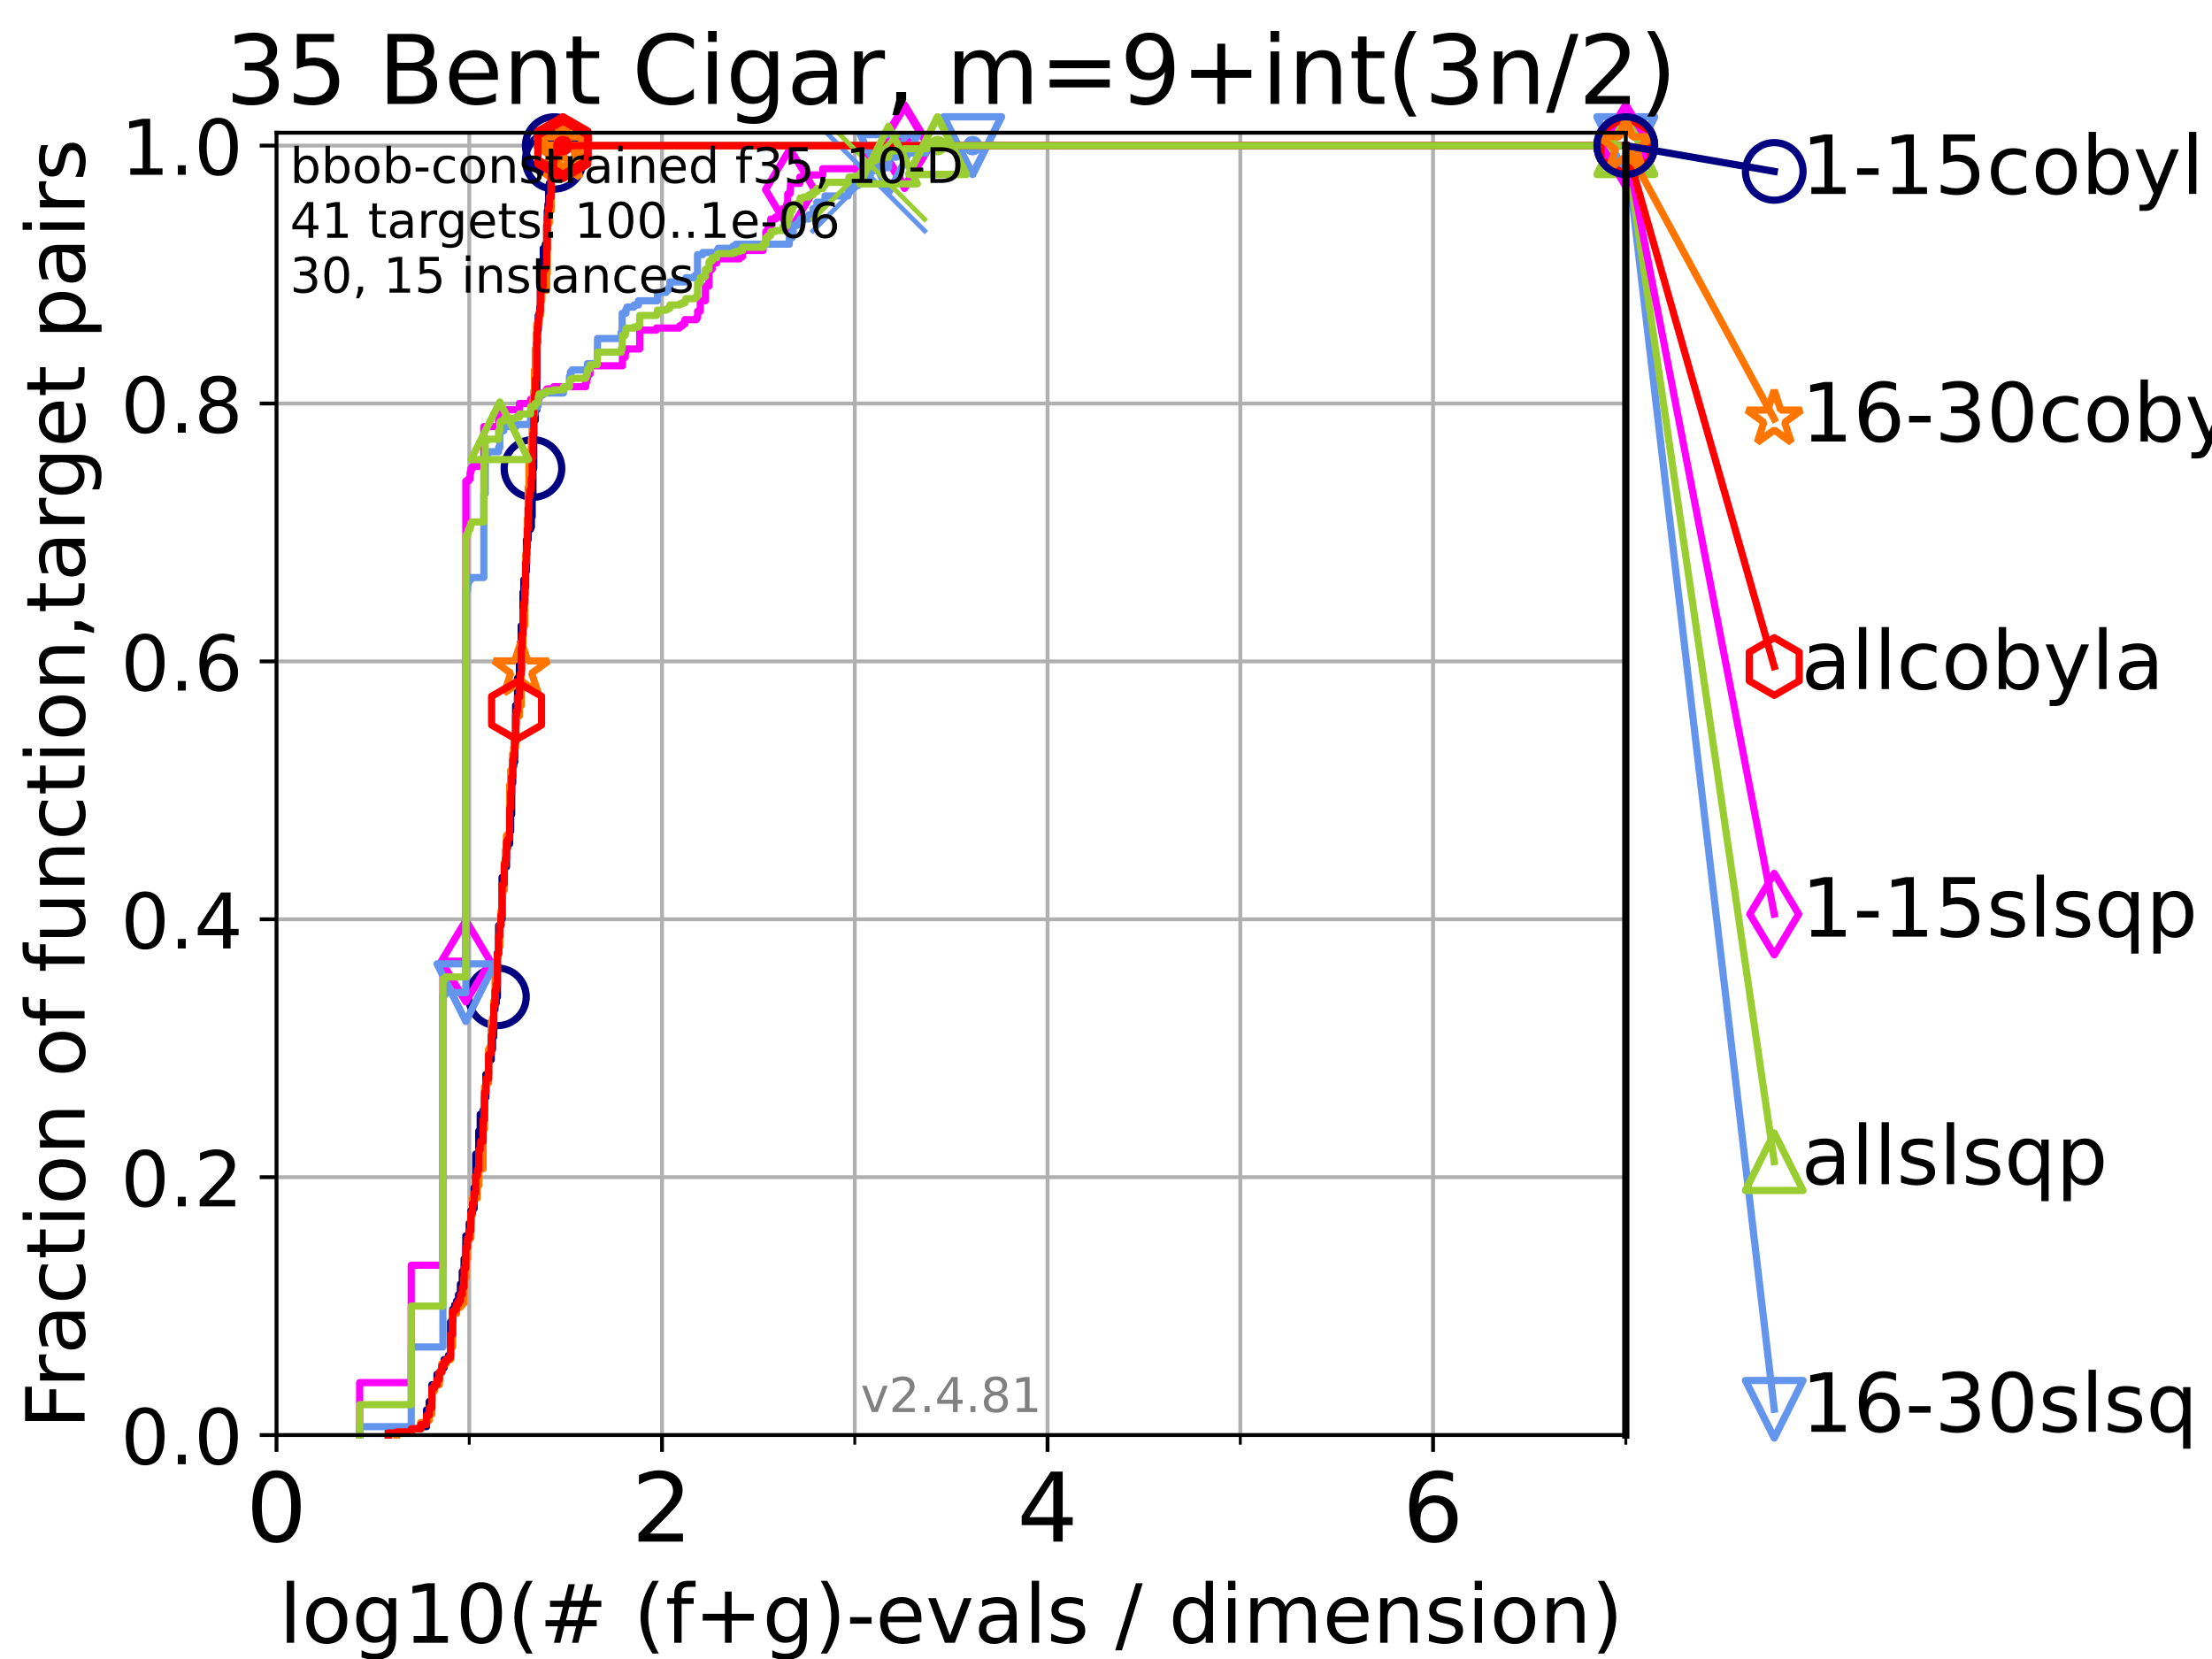 <?xml version="1.0" encoding="utf-8" standalone="no"?>
<!DOCTYPE svg PUBLIC "-//W3C//DTD SVG 1.1//EN"
  "http://www.w3.org/Graphics/SVG/1.1/DTD/svg11.dtd">
<!-- Created with matplotlib (https://matplotlib.org/) -->
<svg height="345.6pt" version="1.1" viewBox="0 0 460.8 345.6" width="460.8pt" xmlns="http://www.w3.org/2000/svg" xmlns:xlink="http://www.w3.org/1999/xlink">
 <defs>
  <style type="text/css">*{stroke-linecap:butt;stroke-linejoin:round;}</style>
 </defs>
 <g id="figure_1">
  <g id="patch_1">
   <path d="M 0 345.6 
L 460.8 345.6 
L 460.8 0 
L 0 0 
z
" style="fill:#ffffff;"/>
  </g>
  <g id="axes_1">
   <g id="patch_2">
    <path d="M 57.6 298.944 
L 338.688 298.944 
L 338.688 27.648 
L 57.6 27.648 
z
" style="fill:#ffffff;"/>
   </g>
   <g id="matplotlib.axis_1">
    <g id="xtick_1">
     <g id="line2d_1">
      <path clip-path="url(#p1a28c5f146)" d="M 57.6 298.944 
L 57.6 27.648 
" style="fill:none;stroke:#b0b0b0;stroke-linecap:square;stroke-width:0.8;"/>
     </g>
     <g id="line2d_2">
      <defs>
       <path d="M 0 0 
L 0 3.5 
" id="m14fa17a975" style="stroke:#000000;stroke-width:0.8;"/>
      </defs>
      <g>
       <use style="stroke:#000000;stroke-width:0.8;" x="57.6" xlink:href="#m14fa17a975" y="298.944"/>
      </g>
     </g>
     <g id="text_1">
      <!-- 0 -->
      <g transform="translate(51.237 321.141)scale(0.2 -0.2)">
       <defs>
        <path d="M 31.781 66.406 
Q 24.172 66.406 20.328 58.906 
Q 16.5 51.422 16.5 36.375 
Q 16.5 21.391 20.328 13.891 
Q 24.172 6.391 31.781 6.391 
Q 39.453 6.391 43.281 13.891 
Q 47.125 21.391 47.125 36.375 
Q 47.125 51.422 43.281 58.906 
Q 39.453 66.406 31.781 66.406 
z
M 31.781 74.219 
Q 44.047 74.219 50.516 64.516 
Q 56.984 54.828 56.984 36.375 
Q 56.984 17.969 50.516 8.266 
Q 44.047 -1.422 31.781 -1.422 
Q 19.531 -1.422 13.062 8.266 
Q 6.594 17.969 6.594 36.375 
Q 6.594 54.828 13.062 64.516 
Q 19.531 74.219 31.781 74.219 
z
" id="DejaVuSans-48"/>
       </defs>
       <use xlink:href="#DejaVuSans-48"/>
      </g>
     </g>
    </g>
    <g id="xtick_2">
     <g id="line2d_3">
      <path clip-path="url(#p1a28c5f146)" d="M 137.911 298.944 
L 137.911 27.648 
" style="fill:none;stroke:#b0b0b0;stroke-linecap:square;stroke-width:0.8;"/>
     </g>
     <g id="line2d_4">
      <g>
       <use style="stroke:#000000;stroke-width:0.8;" x="137.911" xlink:href="#m14fa17a975" y="298.944"/>
      </g>
     </g>
     <g id="text_2">
      <!-- 2 -->
      <g transform="translate(131.548 321.141)scale(0.2 -0.2)">
       <defs>
        <path d="M 19.188 8.297 
L 53.609 8.297 
L 53.609 0 
L 7.328 0 
L 7.328 8.297 
Q 12.938 14.109 22.625 23.891 
Q 32.328 33.688 34.812 36.531 
Q 39.547 41.844 41.422 45.531 
Q 43.312 49.219 43.312 52.781 
Q 43.312 58.594 39.234 62.25 
Q 35.156 65.922 28.609 65.922 
Q 23.969 65.922 18.812 64.312 
Q 13.672 62.703 7.812 59.422 
L 7.812 69.391 
Q 13.766 71.781 18.938 73 
Q 24.125 74.219 28.422 74.219 
Q 39.75 74.219 46.484 68.547 
Q 53.219 62.891 53.219 53.422 
Q 53.219 48.922 51.531 44.891 
Q 49.859 40.875 45.406 35.406 
Q 44.188 33.984 37.641 27.219 
Q 31.109 20.453 19.188 8.297 
z
" id="DejaVuSans-50"/>
       </defs>
       <use xlink:href="#DejaVuSans-50"/>
      </g>
     </g>
    </g>
    <g id="xtick_3">
     <g id="line2d_5">
      <path clip-path="url(#p1a28c5f146)" d="M 218.222 298.944 
L 218.222 27.648 
" style="fill:none;stroke:#b0b0b0;stroke-linecap:square;stroke-width:0.8;"/>
     </g>
     <g id="line2d_6">
      <g>
       <use style="stroke:#000000;stroke-width:0.8;" x="218.222" xlink:href="#m14fa17a975" y="298.944"/>
      </g>
     </g>
     <g id="text_3">
      <!-- 4 -->
      <g transform="translate(211.859 321.141)scale(0.2 -0.2)">
       <defs>
        <path d="M 37.797 64.312 
L 12.891 25.391 
L 37.797 25.391 
z
M 35.203 72.906 
L 47.609 72.906 
L 47.609 25.391 
L 58.016 25.391 
L 58.016 17.188 
L 47.609 17.188 
L 47.609 0 
L 37.797 0 
L 37.797 17.188 
L 4.891 17.188 
L 4.891 26.703 
z
" id="DejaVuSans-52"/>
       </defs>
       <use xlink:href="#DejaVuSans-52"/>
      </g>
     </g>
    </g>
    <g id="xtick_4">
     <g id="line2d_7">
      <path clip-path="url(#p1a28c5f146)" d="M 298.533 298.944 
L 298.533 27.648 
" style="fill:none;stroke:#b0b0b0;stroke-linecap:square;stroke-width:0.8;"/>
     </g>
     <g id="line2d_8">
      <g>
       <use style="stroke:#000000;stroke-width:0.8;" x="298.533" xlink:href="#m14fa17a975" y="298.944"/>
      </g>
     </g>
     <g id="text_4">
      <!-- 6 -->
      <g transform="translate(292.17 321.141)scale(0.2 -0.2)">
       <defs>
        <path d="M 33.016 40.375 
Q 26.375 40.375 22.484 35.828 
Q 18.609 31.297 18.609 23.391 
Q 18.609 15.531 22.484 10.953 
Q 26.375 6.391 33.016 6.391 
Q 39.656 6.391 43.531 10.953 
Q 47.406 15.531 47.406 23.391 
Q 47.406 31.297 43.531 35.828 
Q 39.656 40.375 33.016 40.375 
z
M 52.594 71.297 
L 52.594 62.312 
Q 48.875 64.062 45.094 64.984 
Q 41.312 65.922 37.594 65.922 
Q 27.828 65.922 22.672 59.328 
Q 17.531 52.734 16.797 39.406 
Q 19.672 43.656 24.016 45.922 
Q 28.375 48.188 33.594 48.188 
Q 44.578 48.188 50.953 41.516 
Q 57.328 34.859 57.328 23.391 
Q 57.328 12.156 50.688 5.359 
Q 44.047 -1.422 33.016 -1.422 
Q 20.359 -1.422 13.672 8.266 
Q 6.984 17.969 6.984 36.375 
Q 6.984 53.656 15.188 63.938 
Q 23.391 74.219 37.203 74.219 
Q 40.922 74.219 44.703 73.484 
Q 48.484 72.75 52.594 71.297 
z
" id="DejaVuSans-54"/>
       </defs>
       <use xlink:href="#DejaVuSans-54"/>
      </g>
     </g>
    </g>
    <g id="xtick_5">
     <g id="line2d_9">
      <path clip-path="url(#p1a28c5f146)" d="M 97.755 298.944 
L 97.755 27.648 
" style="fill:none;stroke:#b0b0b0;stroke-linecap:square;stroke-width:0.8;"/>
     </g>
     <g id="line2d_10">
      <defs>
       <path d="M 0 0 
L 0 2 
" id="mffb4641469" style="stroke:#000000;stroke-width:0.6;"/>
      </defs>
      <g>
       <use style="stroke:#000000;stroke-width:0.6;" x="97.755" xlink:href="#mffb4641469" y="298.944"/>
      </g>
     </g>
    </g>
    <g id="xtick_6">
     <g id="line2d_11">
      <path clip-path="url(#p1a28c5f146)" d="M 178.066 298.944 
L 178.066 27.648 
" style="fill:none;stroke:#b0b0b0;stroke-linecap:square;stroke-width:0.8;"/>
     </g>
     <g id="line2d_12">
      <g>
       <use style="stroke:#000000;stroke-width:0.6;" x="178.066" xlink:href="#mffb4641469" y="298.944"/>
      </g>
     </g>
    </g>
    <g id="xtick_7">
     <g id="line2d_13">
      <path clip-path="url(#p1a28c5f146)" d="M 258.377 298.944 
L 258.377 27.648 
" style="fill:none;stroke:#b0b0b0;stroke-linecap:square;stroke-width:0.8;"/>
     </g>
     <g id="line2d_14">
      <g>
       <use style="stroke:#000000;stroke-width:0.6;" x="258.377" xlink:href="#mffb4641469" y="298.944"/>
      </g>
     </g>
    </g>
    <g id="xtick_8">
     <g id="line2d_15">
      <path clip-path="url(#p1a28c5f146)" d="M 338.688 298.944 
L 338.688 27.648 
" style="fill:none;stroke:#b0b0b0;stroke-linecap:square;stroke-width:0.8;"/>
     </g>
     <g id="line2d_16">
      <g>
       <use style="stroke:#000000;stroke-width:0.6;" x="338.688" xlink:href="#mffb4641469" y="298.944"/>
      </g>
     </g>
    </g>
    <g id="text_5">
     <!-- log10(# (f+g)-evals / dimension) -->
     <g transform="translate(58.145 342.218)scale(0.17 -0.17)">
      <defs>
       <path d="M 9.422 75.984 
L 18.406 75.984 
L 18.406 0 
L 9.422 0 
z
" id="DejaVuSans-108"/>
       <path d="M 30.609 48.391 
Q 23.391 48.391 19.188 42.75 
Q 14.984 37.109 14.984 27.297 
Q 14.984 17.484 19.156 11.844 
Q 23.344 6.203 30.609 6.203 
Q 37.797 6.203 41.984 11.859 
Q 46.188 17.531 46.188 27.297 
Q 46.188 37.016 41.984 42.703 
Q 37.797 48.391 30.609 48.391 
z
M 30.609 56 
Q 42.328 56 49.016 48.375 
Q 55.719 40.766 55.719 27.297 
Q 55.719 13.875 49.016 6.219 
Q 42.328 -1.422 30.609 -1.422 
Q 18.844 -1.422 12.172 6.219 
Q 5.516 13.875 5.516 27.297 
Q 5.516 40.766 12.172 48.375 
Q 18.844 56 30.609 56 
z
" id="DejaVuSans-111"/>
       <path d="M 45.406 27.984 
Q 45.406 37.75 41.375 43.109 
Q 37.359 48.484 30.078 48.484 
Q 22.859 48.484 18.828 43.109 
Q 14.797 37.75 14.797 27.984 
Q 14.797 18.266 18.828 12.891 
Q 22.859 7.516 30.078 7.516 
Q 37.359 7.516 41.375 12.891 
Q 45.406 18.266 45.406 27.984 
z
M 54.391 6.781 
Q 54.391 -7.172 48.188 -13.984 
Q 42 -20.797 29.203 -20.797 
Q 24.469 -20.797 20.266 -20.094 
Q 16.062 -19.391 12.109 -17.922 
L 12.109 -9.188 
Q 16.062 -11.328 19.922 -12.344 
Q 23.781 -13.375 27.781 -13.375 
Q 36.625 -13.375 41.016 -8.766 
Q 45.406 -4.156 45.406 5.172 
L 45.406 9.625 
Q 42.625 4.781 38.281 2.391 
Q 33.938 0 27.875 0 
Q 17.828 0 11.672 7.656 
Q 5.516 15.328 5.516 27.984 
Q 5.516 40.672 11.672 48.328 
Q 17.828 56 27.875 56 
Q 33.938 56 38.281 53.609 
Q 42.625 51.219 45.406 46.391 
L 45.406 54.688 
L 54.391 54.688 
z
" id="DejaVuSans-103"/>
       <path d="M 12.406 8.297 
L 28.516 8.297 
L 28.516 63.922 
L 10.984 60.406 
L 10.984 69.391 
L 28.422 72.906 
L 38.281 72.906 
L 38.281 8.297 
L 54.391 8.297 
L 54.391 0 
L 12.406 0 
z
" id="DejaVuSans-49"/>
       <path d="M 31 75.875 
Q 24.469 64.656 21.281 53.656 
Q 18.109 42.672 18.109 31.391 
Q 18.109 20.125 21.312 9.062 
Q 24.516 -2 31 -13.188 
L 23.188 -13.188 
Q 15.875 -1.703 12.234 9.375 
Q 8.594 20.453 8.594 31.391 
Q 8.594 42.281 12.203 53.312 
Q 15.828 64.359 23.188 75.875 
z
" id="DejaVuSans-40"/>
       <path d="M 51.125 44 
L 36.922 44 
L 32.812 27.688 
L 47.125 27.688 
z
M 43.797 71.781 
L 38.719 51.516 
L 52.984 51.516 
L 58.109 71.781 
L 65.922 71.781 
L 60.891 51.516 
L 76.125 51.516 
L 76.125 44 
L 58.984 44 
L 54.984 27.688 
L 70.516 27.688 
L 70.516 20.219 
L 53.078 20.219 
L 48 0 
L 40.188 0 
L 45.219 20.219 
L 30.906 20.219 
L 25.875 0 
L 18.016 0 
L 23.094 20.219 
L 7.719 20.219 
L 7.719 27.688 
L 24.906 27.688 
L 29 44 
L 13.281 44 
L 13.281 51.516 
L 30.906 51.516 
L 35.891 71.781 
z
" id="DejaVuSans-35"/>
       <path id="DejaVuSans-32"/>
       <path d="M 37.109 75.984 
L 37.109 68.5 
L 28.516 68.5 
Q 23.688 68.5 21.797 66.547 
Q 19.922 64.594 19.922 59.516 
L 19.922 54.688 
L 34.719 54.688 
L 34.719 47.703 
L 19.922 47.703 
L 19.922 0 
L 10.891 0 
L 10.891 47.703 
L 2.297 47.703 
L 2.297 54.688 
L 10.891 54.688 
L 10.891 58.5 
Q 10.891 67.625 15.141 71.797 
Q 19.391 75.984 28.609 75.984 
z
" id="DejaVuSans-102"/>
       <path d="M 46 62.703 
L 46 35.5 
L 73.188 35.5 
L 73.188 27.203 
L 46 27.203 
L 46 0 
L 37.797 0 
L 37.797 27.203 
L 10.594 27.203 
L 10.594 35.5 
L 37.797 35.5 
L 37.797 62.703 
z
" id="DejaVuSans-43"/>
       <path d="M 8.016 75.875 
L 15.828 75.875 
Q 23.141 64.359 26.781 53.312 
Q 30.422 42.281 30.422 31.391 
Q 30.422 20.453 26.781 9.375 
Q 23.141 -1.703 15.828 -13.188 
L 8.016 -13.188 
Q 14.5 -2 17.703 9.062 
Q 20.906 20.125 20.906 31.391 
Q 20.906 42.672 17.703 53.656 
Q 14.5 64.656 8.016 75.875 
z
" id="DejaVuSans-41"/>
       <path d="M 4.891 31.391 
L 31.203 31.391 
L 31.203 23.391 
L 4.891 23.391 
z
" id="DejaVuSans-45"/>
       <path d="M 56.203 29.594 
L 56.203 25.203 
L 14.891 25.203 
Q 15.484 15.922 20.484 11.062 
Q 25.484 6.203 34.422 6.203 
Q 39.594 6.203 44.453 7.469 
Q 49.312 8.734 54.109 11.281 
L 54.109 2.781 
Q 49.266 0.734 44.188 -0.344 
Q 39.109 -1.422 33.891 -1.422 
Q 20.797 -1.422 13.156 6.188 
Q 5.516 13.812 5.516 26.812 
Q 5.516 40.234 12.766 48.109 
Q 20.016 56 32.328 56 
Q 43.359 56 49.781 48.891 
Q 56.203 41.797 56.203 29.594 
z
M 47.219 32.234 
Q 47.125 39.594 43.094 43.984 
Q 39.062 48.391 32.422 48.391 
Q 24.906 48.391 20.391 44.141 
Q 15.875 39.891 15.188 32.172 
z
" id="DejaVuSans-101"/>
       <path d="M 2.984 54.688 
L 12.5 54.688 
L 29.594 8.797 
L 46.688 54.688 
L 56.203 54.688 
L 35.688 0 
L 23.484 0 
z
" id="DejaVuSans-118"/>
       <path d="M 34.281 27.484 
Q 23.391 27.484 19.188 25 
Q 14.984 22.516 14.984 16.5 
Q 14.984 11.719 18.141 8.906 
Q 21.297 6.109 26.703 6.109 
Q 34.188 6.109 38.703 11.406 
Q 43.219 16.703 43.219 25.484 
L 43.219 27.484 
z
M 52.203 31.203 
L 52.203 0 
L 43.219 0 
L 43.219 8.297 
Q 40.141 3.328 35.547 0.953 
Q 30.953 -1.422 24.312 -1.422 
Q 15.922 -1.422 10.953 3.297 
Q 6 8.016 6 15.922 
Q 6 25.141 12.172 29.828 
Q 18.359 34.516 30.609 34.516 
L 43.219 34.516 
L 43.219 35.406 
Q 43.219 41.609 39.141 45 
Q 35.062 48.391 27.688 48.391 
Q 23 48.391 18.547 47.266 
Q 14.109 46.141 10.016 43.891 
L 10.016 52.203 
Q 14.938 54.109 19.578 55.047 
Q 24.219 56 28.609 56 
Q 40.484 56 46.344 49.844 
Q 52.203 43.703 52.203 31.203 
z
" id="DejaVuSans-97"/>
       <path d="M 44.281 53.078 
L 44.281 44.578 
Q 40.484 46.531 36.375 47.5 
Q 32.281 48.484 27.875 48.484 
Q 21.188 48.484 17.844 46.438 
Q 14.5 44.391 14.5 40.281 
Q 14.5 37.156 16.891 35.375 
Q 19.281 33.594 26.516 31.984 
L 29.594 31.297 
Q 39.156 29.25 43.188 25.516 
Q 47.219 21.781 47.219 15.094 
Q 47.219 7.469 41.188 3.016 
Q 35.156 -1.422 24.609 -1.422 
Q 20.219 -1.422 15.453 -0.562 
Q 10.688 0.297 5.422 2 
L 5.422 11.281 
Q 10.406 8.688 15.234 7.391 
Q 20.062 6.109 24.812 6.109 
Q 31.156 6.109 34.562 8.281 
Q 37.984 10.453 37.984 14.406 
Q 37.984 18.062 35.516 20.016 
Q 33.062 21.969 24.703 23.781 
L 21.578 24.516 
Q 13.234 26.266 9.516 29.906 
Q 5.812 33.547 5.812 39.891 
Q 5.812 47.609 11.281 51.797 
Q 16.75 56 26.812 56 
Q 31.781 56 36.172 55.266 
Q 40.578 54.547 44.281 53.078 
z
" id="DejaVuSans-115"/>
       <path d="M 25.391 72.906 
L 33.688 72.906 
L 8.297 -9.281 
L 0 -9.281 
z
" id="DejaVuSans-47"/>
       <path d="M 45.406 46.391 
L 45.406 75.984 
L 54.391 75.984 
L 54.391 0 
L 45.406 0 
L 45.406 8.203 
Q 42.578 3.328 38.25 0.953 
Q 33.938 -1.422 27.875 -1.422 
Q 17.969 -1.422 11.734 6.484 
Q 5.516 14.406 5.516 27.297 
Q 5.516 40.188 11.734 48.094 
Q 17.969 56 27.875 56 
Q 33.938 56 38.25 53.625 
Q 42.578 51.266 45.406 46.391 
z
M 14.797 27.297 
Q 14.797 17.391 18.875 11.75 
Q 22.953 6.109 30.078 6.109 
Q 37.203 6.109 41.297 11.75 
Q 45.406 17.391 45.406 27.297 
Q 45.406 37.203 41.297 42.844 
Q 37.203 48.484 30.078 48.484 
Q 22.953 48.484 18.875 42.844 
Q 14.797 37.203 14.797 27.297 
z
" id="DejaVuSans-100"/>
       <path d="M 9.422 54.688 
L 18.406 54.688 
L 18.406 0 
L 9.422 0 
z
M 9.422 75.984 
L 18.406 75.984 
L 18.406 64.594 
L 9.422 64.594 
z
" id="DejaVuSans-105"/>
       <path d="M 52 44.188 
Q 55.375 50.25 60.062 53.125 
Q 64.75 56 71.094 56 
Q 79.641 56 84.281 50.016 
Q 88.922 44.047 88.922 33.016 
L 88.922 0 
L 79.891 0 
L 79.891 32.719 
Q 79.891 40.578 77.094 44.375 
Q 74.312 48.188 68.609 48.188 
Q 61.625 48.188 57.562 43.547 
Q 53.516 38.922 53.516 30.906 
L 53.516 0 
L 44.484 0 
L 44.484 32.719 
Q 44.484 40.625 41.703 44.406 
Q 38.922 48.188 33.109 48.188 
Q 26.219 48.188 22.156 43.531 
Q 18.109 38.875 18.109 30.906 
L 18.109 0 
L 9.078 0 
L 9.078 54.688 
L 18.109 54.688 
L 18.109 46.188 
Q 21.188 51.219 25.484 53.609 
Q 29.781 56 35.688 56 
Q 41.656 56 45.828 52.969 
Q 50 49.953 52 44.188 
z
" id="DejaVuSans-109"/>
       <path d="M 54.891 33.016 
L 54.891 0 
L 45.906 0 
L 45.906 32.719 
Q 45.906 40.484 42.875 44.328 
Q 39.844 48.188 33.797 48.188 
Q 26.516 48.188 22.312 43.547 
Q 18.109 38.922 18.109 30.906 
L 18.109 0 
L 9.078 0 
L 9.078 54.688 
L 18.109 54.688 
L 18.109 46.188 
Q 21.344 51.125 25.703 53.562 
Q 30.078 56 35.797 56 
Q 45.219 56 50.047 50.172 
Q 54.891 44.344 54.891 33.016 
z
" id="DejaVuSans-110"/>
      </defs>
      <use xlink:href="#DejaVuSans-108"/>
      <use x="27.783" xlink:href="#DejaVuSans-111"/>
      <use x="88.965" xlink:href="#DejaVuSans-103"/>
      <use x="152.441" xlink:href="#DejaVuSans-49"/>
      <use x="216.064" xlink:href="#DejaVuSans-48"/>
      <use x="279.688" xlink:href="#DejaVuSans-40"/>
      <use x="318.701" xlink:href="#DejaVuSans-35"/>
      <use x="402.49" xlink:href="#DejaVuSans-32"/>
      <use x="434.277" xlink:href="#DejaVuSans-40"/>
      <use x="473.291" xlink:href="#DejaVuSans-102"/>
      <use x="508.496" xlink:href="#DejaVuSans-43"/>
      <use x="592.285" xlink:href="#DejaVuSans-103"/>
      <use x="655.762" xlink:href="#DejaVuSans-41"/>
      <use x="694.775" xlink:href="#DejaVuSans-45"/>
      <use x="730.859" xlink:href="#DejaVuSans-101"/>
      <use x="792.383" xlink:href="#DejaVuSans-118"/>
      <use x="851.562" xlink:href="#DejaVuSans-97"/>
      <use x="912.842" xlink:href="#DejaVuSans-108"/>
      <use x="940.625" xlink:href="#DejaVuSans-115"/>
      <use x="992.725" xlink:href="#DejaVuSans-32"/>
      <use x="1024.512" xlink:href="#DejaVuSans-47"/>
      <use x="1058.203" xlink:href="#DejaVuSans-32"/>
      <use x="1089.99" xlink:href="#DejaVuSans-100"/>
      <use x="1153.467" xlink:href="#DejaVuSans-105"/>
      <use x="1181.25" xlink:href="#DejaVuSans-109"/>
      <use x="1278.662" xlink:href="#DejaVuSans-101"/>
      <use x="1340.186" xlink:href="#DejaVuSans-110"/>
      <use x="1403.564" xlink:href="#DejaVuSans-115"/>
      <use x="1455.664" xlink:href="#DejaVuSans-105"/>
      <use x="1483.447" xlink:href="#DejaVuSans-111"/>
      <use x="1544.629" xlink:href="#DejaVuSans-110"/>
      <use x="1608.008" xlink:href="#DejaVuSans-41"/>
     </g>
    </g>
   </g>
   <g id="matplotlib.axis_2">
    <g id="ytick_1">
     <g id="line2d_17">
      <path clip-path="url(#p1a28c5f146)" d="M 57.6 298.944 
L 338.688 298.944 
" style="fill:none;stroke:#b0b0b0;stroke-linecap:square;stroke-width:0.8;"/>
     </g>
     <g id="line2d_18">
      <defs>
       <path d="M 0 0 
L -3.5 0 
" id="m4b73e9e208" style="stroke:#000000;stroke-width:0.8;"/>
      </defs>
      <g>
       <use style="stroke:#000000;stroke-width:0.8;" x="57.6" xlink:href="#m4b73e9e208" y="298.944"/>
      </g>
     </g>
     <g id="text_6">
      <!-- 0.0 -->
      <g transform="translate(25.155 305.023)scale(0.16 -0.16)">
       <defs>
        <path d="M 10.688 12.406 
L 21 12.406 
L 21 0 
L 10.688 0 
z
" id="DejaVuSans-46"/>
       </defs>
       <use xlink:href="#DejaVuSans-48"/>
       <use x="63.623" xlink:href="#DejaVuSans-46"/>
       <use x="95.41" xlink:href="#DejaVuSans-48"/>
      </g>
     </g>
    </g>
    <g id="ytick_2">
     <g id="line2d_19">
      <path clip-path="url(#p1a28c5f146)" d="M 57.6 245.222 
L 338.688 245.222 
" style="fill:none;stroke:#b0b0b0;stroke-linecap:square;stroke-width:0.8;"/>
     </g>
     <g id="line2d_20">
      <g>
       <use style="stroke:#000000;stroke-width:0.8;" x="57.6" xlink:href="#m4b73e9e208" y="245.222"/>
      </g>
     </g>
     <g id="text_7">
      <!-- 0.2 -->
      <g transform="translate(25.155 251.301)scale(0.16 -0.16)">
       <use xlink:href="#DejaVuSans-48"/>
       <use x="63.623" xlink:href="#DejaVuSans-46"/>
       <use x="95.41" xlink:href="#DejaVuSans-50"/>
      </g>
     </g>
    </g>
    <g id="ytick_3">
     <g id="line2d_21">
      <path clip-path="url(#p1a28c5f146)" d="M 57.6 191.5 
L 338.688 191.5 
" style="fill:none;stroke:#b0b0b0;stroke-linecap:square;stroke-width:0.8;"/>
     </g>
     <g id="line2d_22">
      <g>
       <use style="stroke:#000000;stroke-width:0.8;" x="57.6" xlink:href="#m4b73e9e208" y="191.5"/>
      </g>
     </g>
     <g id="text_8">
      <!-- 0.4 -->
      <g transform="translate(25.155 197.579)scale(0.16 -0.16)">
       <use xlink:href="#DejaVuSans-48"/>
       <use x="63.623" xlink:href="#DejaVuSans-46"/>
       <use x="95.41" xlink:href="#DejaVuSans-52"/>
      </g>
     </g>
    </g>
    <g id="ytick_4">
     <g id="line2d_23">
      <path clip-path="url(#p1a28c5f146)" d="M 57.6 137.778 
L 338.688 137.778 
" style="fill:none;stroke:#b0b0b0;stroke-linecap:square;stroke-width:0.8;"/>
     </g>
     <g id="line2d_24">
      <g>
       <use style="stroke:#000000;stroke-width:0.8;" x="57.6" xlink:href="#m4b73e9e208" y="137.778"/>
      </g>
     </g>
     <g id="text_9">
      <!-- 0.6 -->
      <g transform="translate(25.155 143.857)scale(0.16 -0.16)">
       <use xlink:href="#DejaVuSans-48"/>
       <use x="63.623" xlink:href="#DejaVuSans-46"/>
       <use x="95.41" xlink:href="#DejaVuSans-54"/>
      </g>
     </g>
    </g>
    <g id="ytick_5">
     <g id="line2d_25">
      <path clip-path="url(#p1a28c5f146)" d="M 57.6 84.056 
L 338.688 84.056 
" style="fill:none;stroke:#b0b0b0;stroke-linecap:square;stroke-width:0.8;"/>
     </g>
     <g id="line2d_26">
      <g>
       <use style="stroke:#000000;stroke-width:0.8;" x="57.6" xlink:href="#m4b73e9e208" y="84.056"/>
      </g>
     </g>
     <g id="text_10">
      <!-- 0.8 -->
      <g transform="translate(25.155 90.135)scale(0.16 -0.16)">
       <defs>
        <path d="M 31.781 34.625 
Q 24.75 34.625 20.719 30.859 
Q 16.703 27.094 16.703 20.516 
Q 16.703 13.922 20.719 10.156 
Q 24.75 6.391 31.781 6.391 
Q 38.812 6.391 42.859 10.172 
Q 46.922 13.969 46.922 20.516 
Q 46.922 27.094 42.891 30.859 
Q 38.875 34.625 31.781 34.625 
z
M 21.922 38.812 
Q 15.578 40.375 12.031 44.719 
Q 8.5 49.078 8.5 55.328 
Q 8.5 64.062 14.719 69.141 
Q 20.953 74.219 31.781 74.219 
Q 42.672 74.219 48.875 69.141 
Q 55.078 64.062 55.078 55.328 
Q 55.078 49.078 51.531 44.719 
Q 48 40.375 41.703 38.812 
Q 48.828 37.156 52.797 32.312 
Q 56.781 27.484 56.781 20.516 
Q 56.781 9.906 50.312 4.234 
Q 43.844 -1.422 31.781 -1.422 
Q 19.734 -1.422 13.25 4.234 
Q 6.781 9.906 6.781 20.516 
Q 6.781 27.484 10.781 32.312 
Q 14.797 37.156 21.922 38.812 
z
M 18.312 54.391 
Q 18.312 48.734 21.844 45.562 
Q 25.391 42.391 31.781 42.391 
Q 38.141 42.391 41.719 45.562 
Q 45.312 48.734 45.312 54.391 
Q 45.312 60.062 41.719 63.234 
Q 38.141 66.406 31.781 66.406 
Q 25.391 66.406 21.844 63.234 
Q 18.312 60.062 18.312 54.391 
z
" id="DejaVuSans-56"/>
       </defs>
       <use xlink:href="#DejaVuSans-48"/>
       <use x="63.623" xlink:href="#DejaVuSans-46"/>
       <use x="95.41" xlink:href="#DejaVuSans-56"/>
      </g>
     </g>
    </g>
    <g id="ytick_6">
     <g id="line2d_27">
      <path clip-path="url(#p1a28c5f146)" d="M 57.6 30.334 
L 338.688 30.334 
" style="fill:none;stroke:#b0b0b0;stroke-linecap:square;stroke-width:0.8;"/>
     </g>
     <g id="line2d_28">
      <g>
       <use style="stroke:#000000;stroke-width:0.8;" x="57.6" xlink:href="#m4b73e9e208" y="30.334"/>
      </g>
     </g>
     <g id="text_11">
      <!-- 1.0 -->
      <g transform="translate(25.155 36.413)scale(0.16 -0.16)">
       <use xlink:href="#DejaVuSans-49"/>
       <use x="63.623" xlink:href="#DejaVuSans-46"/>
       <use x="95.41" xlink:href="#DejaVuSans-48"/>
      </g>
     </g>
    </g>
    <g id="text_12">
     <!-- Fraction of function,target pairs -->
     <g transform="translate(17.62 297.681)rotate(-90)scale(0.17 -0.17)">
      <defs>
       <path d="M 9.812 72.906 
L 51.703 72.906 
L 51.703 64.594 
L 19.672 64.594 
L 19.672 43.109 
L 48.578 43.109 
L 48.578 34.812 
L 19.672 34.812 
L 19.672 0 
L 9.812 0 
z
" id="DejaVuSans-70"/>
       <path d="M 41.109 46.297 
Q 39.594 47.172 37.812 47.578 
Q 36.031 48 33.891 48 
Q 26.266 48 22.188 43.047 
Q 18.109 38.094 18.109 28.812 
L 18.109 0 
L 9.078 0 
L 9.078 54.688 
L 18.109 54.688 
L 18.109 46.188 
Q 20.953 51.172 25.484 53.578 
Q 30.031 56 36.531 56 
Q 37.453 56 38.578 55.875 
Q 39.703 55.766 41.062 55.516 
z
" id="DejaVuSans-114"/>
       <path d="M 48.781 52.594 
L 48.781 44.188 
Q 44.969 46.297 41.141 47.344 
Q 37.312 48.391 33.406 48.391 
Q 24.656 48.391 19.812 42.844 
Q 14.984 37.312 14.984 27.297 
Q 14.984 17.281 19.812 11.734 
Q 24.656 6.203 33.406 6.203 
Q 37.312 6.203 41.141 7.25 
Q 44.969 8.297 48.781 10.406 
L 48.781 2.094 
Q 45.016 0.344 40.984 -0.531 
Q 36.969 -1.422 32.422 -1.422 
Q 20.062 -1.422 12.781 6.344 
Q 5.516 14.109 5.516 27.297 
Q 5.516 40.672 12.859 48.328 
Q 20.219 56 33.016 56 
Q 37.156 56 41.109 55.141 
Q 45.062 54.297 48.781 52.594 
z
" id="DejaVuSans-99"/>
       <path d="M 18.312 70.219 
L 18.312 54.688 
L 36.812 54.688 
L 36.812 47.703 
L 18.312 47.703 
L 18.312 18.016 
Q 18.312 11.328 20.141 9.422 
Q 21.969 7.516 27.594 7.516 
L 36.812 7.516 
L 36.812 0 
L 27.594 0 
Q 17.188 0 13.234 3.875 
Q 9.281 7.766 9.281 18.016 
L 9.281 47.703 
L 2.688 47.703 
L 2.688 54.688 
L 9.281 54.688 
L 9.281 70.219 
z
" id="DejaVuSans-116"/>
       <path d="M 8.5 21.578 
L 8.5 54.688 
L 17.484 54.688 
L 17.484 21.922 
Q 17.484 14.156 20.5 10.266 
Q 23.531 6.391 29.594 6.391 
Q 36.859 6.391 41.078 11.031 
Q 45.312 15.672 45.312 23.688 
L 45.312 54.688 
L 54.297 54.688 
L 54.297 0 
L 45.312 0 
L 45.312 8.406 
Q 42.047 3.422 37.719 1 
Q 33.406 -1.422 27.688 -1.422 
Q 18.266 -1.422 13.375 4.438 
Q 8.5 10.297 8.5 21.578 
z
M 31.109 56 
z
" id="DejaVuSans-117"/>
       <path d="M 11.719 12.406 
L 22.016 12.406 
L 22.016 4 
L 14.016 -11.625 
L 7.719 -11.625 
L 11.719 4 
z
" id="DejaVuSans-44"/>
       <path d="M 18.109 8.203 
L 18.109 -20.797 
L 9.078 -20.797 
L 9.078 54.688 
L 18.109 54.688 
L 18.109 46.391 
Q 20.953 51.266 25.266 53.625 
Q 29.594 56 35.594 56 
Q 45.562 56 51.781 48.094 
Q 58.016 40.188 58.016 27.297 
Q 58.016 14.406 51.781 6.484 
Q 45.562 -1.422 35.594 -1.422 
Q 29.594 -1.422 25.266 0.953 
Q 20.953 3.328 18.109 8.203 
z
M 48.688 27.297 
Q 48.688 37.203 44.609 42.844 
Q 40.531 48.484 33.406 48.484 
Q 26.266 48.484 22.188 42.844 
Q 18.109 37.203 18.109 27.297 
Q 18.109 17.391 22.188 11.75 
Q 26.266 6.109 33.406 6.109 
Q 40.531 6.109 44.609 11.75 
Q 48.688 17.391 48.688 27.297 
z
" id="DejaVuSans-112"/>
      </defs>
      <use xlink:href="#DejaVuSans-70"/>
      <use x="50.27" xlink:href="#DejaVuSans-114"/>
      <use x="91.383" xlink:href="#DejaVuSans-97"/>
      <use x="152.662" xlink:href="#DejaVuSans-99"/>
      <use x="207.643" xlink:href="#DejaVuSans-116"/>
      <use x="246.852" xlink:href="#DejaVuSans-105"/>
      <use x="274.635" xlink:href="#DejaVuSans-111"/>
      <use x="335.816" xlink:href="#DejaVuSans-110"/>
      <use x="399.195" xlink:href="#DejaVuSans-32"/>
      <use x="430.982" xlink:href="#DejaVuSans-111"/>
      <use x="492.164" xlink:href="#DejaVuSans-102"/>
      <use x="527.369" xlink:href="#DejaVuSans-32"/>
      <use x="559.156" xlink:href="#DejaVuSans-102"/>
      <use x="594.361" xlink:href="#DejaVuSans-117"/>
      <use x="657.74" xlink:href="#DejaVuSans-110"/>
      <use x="721.119" xlink:href="#DejaVuSans-99"/>
      <use x="776.1" xlink:href="#DejaVuSans-116"/>
      <use x="815.309" xlink:href="#DejaVuSans-105"/>
      <use x="843.092" xlink:href="#DejaVuSans-111"/>
      <use x="904.273" xlink:href="#DejaVuSans-110"/>
      <use x="967.652" xlink:href="#DejaVuSans-44"/>
      <use x="999.439" xlink:href="#DejaVuSans-116"/>
      <use x="1038.648" xlink:href="#DejaVuSans-97"/>
      <use x="1099.928" xlink:href="#DejaVuSans-114"/>
      <use x="1139.291" xlink:href="#DejaVuSans-103"/>
      <use x="1202.768" xlink:href="#DejaVuSans-101"/>
      <use x="1264.291" xlink:href="#DejaVuSans-116"/>
      <use x="1303.5" xlink:href="#DejaVuSans-32"/>
      <use x="1335.287" xlink:href="#DejaVuSans-112"/>
      <use x="1398.764" xlink:href="#DejaVuSans-97"/>
      <use x="1460.043" xlink:href="#DejaVuSans-105"/>
      <use x="1487.826" xlink:href="#DejaVuSans-114"/>
      <use x="1528.939" xlink:href="#DejaVuSans-115"/>
     </g>
    </g>
   </g>
   <g id="line2d_29">
    <defs>
     <path d="M 0 1.5 
C 0.398 1.5 0.779 1.342 1.061 1.061 
C 1.342 0.779 1.5 0.398 1.5 0 
C 1.5 -0.398 1.342 -0.779 1.061 -1.061 
C 0.779 -1.342 0.398 -1.5 0 -1.5 
C -0.398 -1.5 -0.779 -1.342 -1.061 -1.061 
C -1.342 -0.779 -1.5 -0.398 -1.5 0 
C -1.5 0.398 -1.342 0.779 -1.061 1.061 
C -0.779 1.342 -0.398 1.5 0 1.5 
z
" id="m4af7c4b017" style="stroke:#000080;"/>
    </defs>
    <g>
     <use style="fill:#000080;stroke:#000080;" x="115.46" xlink:href="#m4af7c4b017" y="30.334"/>
     <use style="fill:#000080;stroke:#000080;" x="115.46" xlink:href="#m4af7c4b017" y="30.334"/>
    </g>
   </g>
   <g id="line2d_30">
    <path d="M 80.881 298.944 
L 80.881 298.07 
L 85.667 298.07 
L 85.667 297.634 
L 87.644 297.634 
L 87.644 297.197 
L 88.847 297.197 
L 88.847 293.703 
L 89.419 293.703 
L 89.419 291.956 
L 89.973 291.956 
L 89.973 288.462 
L 91.03 288.462 
L 91.03 286.278 
L 91.535 286.278 
L 91.535 285.841 
L 92.027 285.841 
L 92.027 284.968 
L 92.504 284.968 
L 92.504 283.22 
L 93.422 283.22 
L 93.422 282.347 
L 93.864 282.347 
L 93.864 275.359 
L 94.295 275.359 
L 94.295 272.738 
L 94.715 272.738 
L 94.715 271.865 
L 95.125 271.865 
L 95.125 270.991 
L 95.526 270.991 
L 95.526 269.681 
L 95.918 269.681 
L 95.918 267.497 
L 96.301 267.497 
L 96.301 264.876 
L 96.676 264.876 
L 96.676 262.256 
L 97.044 262.256 
L 97.044 257.451 
L 97.755 257.451 
L 97.755 254.831 
L 98.101 254.831 
L 98.101 252.21 
L 98.439 252.21 
L 98.439 251.773 
L 98.772 251.773 
L 98.772 247.406 
L 99.098 247.406 
L 99.098 240.418 
L 99.732 240.418 
L 99.732 235.613 
L 100.04 235.613 
L 100.04 232.119 
L 100.642 232.119 
L 100.642 231.246 
L 100.935 231.246 
L 100.935 228.625 
L 101.223 228.625 
L 101.223 223.821 
L 101.786 223.821 
L 101.786 220.763 
L 102.331 220.763 
L 102.331 218.579 
L 102.597 218.579 
L 102.597 215.959 
L 102.859 215.959 
L 102.859 210.281 
L 103.118 210.281 
L 103.118 208.971 
L 103.372 208.971 
L 103.372 207.66 
L 103.623 207.66 
L 103.623 198.488 
L 103.871 198.488 
L 103.871 192.81 
L 104.355 192.81 
L 104.355 191.5 
L 104.592 191.5 
L 104.592 182.765 
L 105.057 182.765 
L 105.057 180.581 
L 105.51 180.581 
L 105.51 176.65 
L 105.733 176.65 
L 105.733 175.777 
L 106.169 175.777 
L 106.169 173.156 
L 106.383 173.156 
L 106.383 169.662 
L 106.594 169.662 
L 106.594 163.11 
L 106.803 163.11 
L 106.803 159.616 
L 107.009 159.616 
L 107.009 158.743 
L 107.213 158.743 
L 107.213 153.502 
L 107.415 153.502 
L 107.415 146.95 
L 107.811 146.95 
L 107.811 141.272 
L 108.199 141.272 
L 108.199 136.905 
L 108.389 136.905 
L 108.389 133.847 
L 108.578 133.847 
L 108.578 130.353 
L 108.949 130.353 
L 108.949 123.365 
L 109.132 123.365 
L 109.132 120.744 
L 109.491 120.744 
L 109.491 118.997 
L 109.668 118.997 
L 109.668 112.446 
L 110.017 112.446 
L 110.017 110.262 
L 110.527 110.262 
L 110.527 109.825 
L 110.694 109.825 
L 110.694 107.641 
L 110.86 107.641 
L 110.86 103.274 
L 111.023 103.274 
L 111.023 97.596 
L 111.186 97.596 
L 111.186 87.55 
L 111.506 87.55 
L 111.506 85.366 
L 111.82 85.366 
L 111.82 71.39 
L 111.975 71.39 
L 111.975 68.769 
L 112.128 68.769 
L 112.128 65.712 
L 112.281 65.712 
L 112.281 65.275 
L 112.432 65.275 
L 112.432 63.965 
L 112.581 63.965 
L 112.581 58.724 
L 113.168 58.724 
L 113.168 51.736 
L 113.595 51.736 
L 113.595 50.862 
L 113.874 50.862 
L 113.874 46.931 
L 114.012 46.931 
L 114.012 43.874 
L 114.148 43.874 
L 114.148 42.563 
L 114.284 42.563 
L 114.284 39.943 
L 114.419 39.943 
L 114.419 38.196 
L 114.817 38.196 
L 114.817 34.265 
L 115.333 34.265 
L 115.333 33.391 
L 115.46 33.391 
L 115.46 30.334 
L 338.688 30.334 
L 338.688 30.334 
" style="fill:none;stroke:#000080;stroke-linecap:square;stroke-width:1.5;"/>
   </g>
   <g id="line2d_31">
    <defs>
     <path d="M 0 6 
C 1.591 6 3.117 5.368 4.243 4.243 
C 5.368 3.117 6 1.591 6 0 
C 6 -1.591 5.368 -3.117 4.243 -4.243 
C 3.117 -5.368 1.591 -6 0 -6 
C -1.591 -6 -3.117 -5.368 -4.243 -4.243 
C -5.368 -3.117 -6 -1.591 -6 0 
C -6 1.591 -5.368 3.117 -4.243 4.243 
C -3.117 5.368 -1.591 6 0 6 
z
" id="m62712c7188" style="stroke:#000080;stroke-width:1.5;"/>
    </defs>
    <g>
     <use style="fill-opacity:0;stroke:#000080;stroke-width:1.5;" x="103.623" xlink:href="#m62712c7188" y="207.66"/>
     <use style="fill-opacity:0;stroke:#000080;stroke-width:1.5;" x="111.023" xlink:href="#m62712c7188" y="97.596"/>
     <use style="fill-opacity:0;stroke:#000080;stroke-width:1.5;" x="115.46" xlink:href="#m62712c7188" y="33.391"/>
     <use style="fill-opacity:0;stroke:#000080;stroke-width:1.5;" x="115.46" xlink:href="#m62712c7188" y="30.334"/>
     <use style="fill-opacity:0;stroke:#000080;stroke-width:1.5;" x="338.688" xlink:href="#m62712c7188" y="30.334"/>
    </g>
   </g>
   <g id="line2d_32">
    <path style="fill:none;stroke:#000080;stroke-linecap:square;stroke-width:1.5;"/>
    <g/>
   </g>
   <g id="line2d_33">
    <defs>
     <path d="M 0 1.5 
C 0.398 1.5 0.779 1.342 1.061 1.061 
C 1.342 0.779 1.5 0.398 1.5 0 
C 1.5 -0.398 1.342 -0.779 1.061 -1.061 
C 0.779 -1.342 0.398 -1.5 0 -1.5 
C -0.398 -1.5 -0.779 -1.342 -1.061 -1.061 
C -1.342 -0.779 -1.5 -0.398 -1.5 0 
C -1.5 0.398 -1.342 0.779 -1.061 1.061 
C -0.779 1.342 -0.398 1.5 0 1.5 
z
" id="mc4f8671223" style="stroke:#ff00ff;"/>
    </defs>
    <g>
     <use style="fill:#ff00ff;stroke:#ff00ff;" x="188.447" xlink:href="#mc4f8671223" y="30.334"/>
     <use style="fill:#ff00ff;stroke:#ff00ff;" x="188.447" xlink:href="#mc4f8671223" y="30.334"/>
    </g>
   </g>
   <g id="line2d_34">
    <path d="M 74.922 298.944 
L 74.922 288.025 
L 85.667 288.025 
L 85.667 263.566 
L 92.267 263.566 
L 92.267 200.672 
L 92.738 200.672 
L 92.738 200.235 
L 97.044 200.235 
L 97.044 100.216 
L 97.58 100.216 
L 97.58 99.78 
L 97.929 99.78 
L 97.929 98.469 
L 98.101 98.469 
L 98.101 97.596 
L 98.439 97.596 
L 98.439 97.159 
L 100.789 97.159 
L 100.789 88.86 
L 103.871 88.86 
L 103.871 86.24 
L 104.235 86.24 
L 104.235 85.803 
L 105.057 85.803 
L 105.057 85.366 
L 108.199 85.366 
L 108.199 84.056 
L 110.527 84.056 
L 110.527 83.183 
L 112.281 83.183 
L 112.281 81.872 
L 113.665 81.872 
L 113.665 81.435 
L 113.943 81.435 
L 113.943 80.999 
L 115.333 80.999 
L 115.333 80.562 
L 122.018 80.562 
L 122.018 79.688 
L 122.191 79.688 
L 122.191 78.815 
L 122.405 78.815 
L 122.447 77.941 
L 122.906 77.941 
L 122.906 76.194 
L 129.658 76.194 
L 129.658 74.447 
L 130.237 74.447 
L 130.345 72.7 
L 133.262 72.7 
L 133.262 68.769 
L 136.739 68.769 
L 136.739 68.333 
L 141.549 68.333 
L 141.549 67.896 
L 142.148 67.896 
L 142.148 67.459 
L 142.673 67.459 
L 142.673 66.586 
L 145.063 66.586 
L 145.063 66.149 
L 145.327 66.149 
L 145.327 64.838 
L 145.877 64.838 
L 145.877 62.655 
L 146.937 62.655 
L 146.937 59.597 
L 147.7 59.597 
L 147.7 56.54 
L 147.849 56.54 
L 147.849 56.103 
L 148.345 56.103 
L 148.345 54.793 
L 149.296 54.793 
L 149.368 53.919 
L 154.064 53.919 
L 154.064 53.483 
L 154.681 53.483 
L 154.681 52.172 
L 158.963 52.172 
L 158.963 50.862 
L 159.538 50.862 
L 159.538 48.241 
L 159.981 48.241 
L 159.981 47.368 
L 160.528 47.368 
L 160.571 45.621 
L 161.565 45.621 
L 161.565 45.184 
L 163.124 45.184 
L 163.124 43.437 
L 163.856 43.437 
L 163.856 42.563 
L 164.094 42.563 
L 164.094 40.38 
L 164.57 40.38 
L 164.664 38.633 
L 164.701 38.633 
L 164.701 38.196 
L 166.622 38.196 
L 166.622 36.886 
L 167.398 36.886 
L 167.398 36.449 
L 171.397 36.449 
L 171.397 35.139 
L 179.34 35.139 
L 179.34 34.702 
L 180.233 34.702 
L 180.288 33.391 
L 180.603 33.391 
L 180.603 32.518 
L 180.953 32.518 
L 180.953 31.644 
L 183.87 31.644 
L 183.902 30.771 
L 188.447 30.771 
L 188.447 30.334 
L 338.688 30.334 
L 338.688 30.334 
" style="fill:none;stroke:#ff00ff;stroke-linecap:square;stroke-width:1.5;"/>
   </g>
   <g id="line2d_35">
    <defs>
     <path d="M -0 8.485 
L 5.091 0 
L 0 -8.485 
L -5.091 -0 
z
" id="m010122f787" style="stroke:#ff00ff;stroke-linejoin:miter;stroke-width:1.5;"/>
    </defs>
    <g>
     <use style="fill-opacity:0;stroke:#ff00ff;stroke-linejoin:miter;stroke-width:1.5;" x="97.044" xlink:href="#m010122f787" y="200.235"/>
     <use style="fill-opacity:0;stroke:#ff00ff;stroke-linejoin:miter;stroke-width:1.5;" x="164.57" xlink:href="#m010122f787" y="39.506"/>
     <use style="fill-opacity:0;stroke:#ff00ff;stroke-linejoin:miter;stroke-width:1.5;" x="188.447" xlink:href="#m010122f787" y="30.771"/>
     <use style="fill-opacity:0;stroke:#ff00ff;stroke-linejoin:miter;stroke-width:1.5;" x="188.447" xlink:href="#m010122f787" y="30.334"/>
     <use style="fill-opacity:0;stroke:#ff00ff;stroke-linejoin:miter;stroke-width:1.5;" x="338.688" xlink:href="#m010122f787" y="30.334"/>
    </g>
   </g>
   <g id="line2d_36">
    <path style="fill:none;stroke:#ff00ff;stroke-linecap:square;stroke-width:1.5;"/>
    <g/>
   </g>
   <g id="line2d_37">
    <defs>
     <path d="M 0 1.5 
C 0.398 1.5 0.779 1.342 1.061 1.061 
C 1.342 0.779 1.5 0.398 1.5 0 
C 1.5 -0.398 1.342 -0.779 1.061 -1.061 
C 0.779 -1.342 0.398 -1.5 0 -1.5 
C -0.398 -1.5 -0.779 -1.342 -1.061 -1.061 
C -1.342 -0.779 -1.5 -0.398 -1.5 0 
C -1.5 0.398 -1.342 0.779 -1.061 1.061 
C -0.779 1.342 -0.398 1.5 0 1.5 
z
" id="m332a42336f" style="stroke:#ff7500;"/>
    </defs>
    <g>
     <use style="fill:#ff7500;stroke:#ff7500;" x="117.26" xlink:href="#m332a42336f" y="30.334"/>
     <use style="fill:#ff7500;stroke:#ff7500;" x="117.26" xlink:href="#m332a42336f" y="30.334"/>
    </g>
   </g>
   <g id="line2d_38">
    <path d="M 82.627 298.944 
L 82.627 298.507 
L 85.667 298.507 
L 85.667 297.634 
L 87.644 297.634 
L 87.644 296.323 
L 88.847 296.323 
L 88.847 295.887 
L 89.419 295.887 
L 89.419 294.576 
L 89.973 294.576 
L 89.973 289.772 
L 90.509 289.772 
L 90.509 288.462 
L 91.535 288.462 
L 91.535 285.841 
L 92.027 285.841 
L 92.027 284.094 
L 92.969 284.094 
L 92.969 283.22 
L 93.864 283.22 
L 93.864 280.6 
L 94.295 280.6 
L 94.295 273.612 
L 95.125 273.612 
L 95.125 272.301 
L 95.918 272.301 
L 95.918 271.865 
L 96.301 271.865 
L 96.301 271.428 
L 96.676 271.428 
L 96.676 266.187 
L 97.044 266.187 
L 97.044 262.256 
L 97.403 262.256 
L 97.403 258.325 
L 97.755 258.325 
L 97.755 257.888 
L 98.101 257.888 
L 98.101 253.084 
L 98.439 253.084 
L 98.439 249.59 
L 99.418 249.59 
L 99.418 246.969 
L 99.732 246.969 
L 99.732 243.475 
L 100.642 243.475 
L 100.642 235.176 
L 100.935 235.176 
L 100.935 226.441 
L 101.223 226.441 
L 101.223 225.568 
L 101.786 225.568 
L 101.786 218.579 
L 102.06 218.579 
L 102.06 218.143 
L 102.331 218.143 
L 102.331 212.901 
L 102.597 212.901 
L 102.597 212.028 
L 102.859 212.028 
L 102.859 208.534 
L 103.118 208.534 
L 103.118 203.729 
L 103.372 203.729 
L 103.372 202.419 
L 103.623 202.419 
L 103.623 198.925 
L 103.871 198.925 
L 103.871 197.178 
L 104.115 197.178 
L 104.115 192.81 
L 104.355 192.81 
L 104.355 189.753 
L 104.592 189.753 
L 104.592 185.822 
L 104.826 185.822 
L 104.826 185.385 
L 105.057 185.385 
L 105.057 179.707 
L 105.285 179.707 
L 105.285 177.087 
L 105.51 177.087 
L 105.51 174.029 
L 105.952 174.029 
L 105.952 173.593 
L 106.169 173.593 
L 106.169 163.547 
L 106.383 163.547 
L 106.383 160.49 
L 106.803 160.49 
L 106.803 156.996 
L 107.009 156.996 
L 107.009 155.685 
L 107.415 155.685 
L 107.415 150.881 
L 107.614 150.881 
L 107.614 149.134 
L 108.199 149.134 
L 108.199 146.95 
L 108.578 146.95 
L 108.578 139.525 
L 108.764 139.525 
L 108.764 133.847 
L 108.949 133.847 
L 108.949 130.79 
L 109.132 130.79 
L 109.132 130.353 
L 109.312 130.353 
L 109.312 123.802 
L 109.491 123.802 
L 109.491 115.503 
L 109.843 115.503 
L 109.843 108.078 
L 110.017 108.078 
L 110.017 101.527 
L 110.189 101.527 
L 110.189 96.722 
L 110.359 96.722 
L 110.359 94.102 
L 110.694 94.102 
L 110.694 91.481 
L 110.86 91.481 
L 110.86 87.55 
L 111.023 87.55 
L 111.023 83.183 
L 111.186 83.183 
L 111.186 81.435 
L 111.346 81.435 
L 111.346 77.068 
L 111.506 77.068 
L 111.506 72.7 
L 111.82 72.7 
L 111.82 67.459 
L 112.281 67.459 
L 112.281 65.712 
L 112.581 65.712 
L 112.581 62.655 
L 112.877 62.655 
L 112.877 60.471 
L 113.874 60.471 
L 113.874 56.977 
L 114.012 56.977 
L 114.012 46.494 
L 114.419 46.494 
L 114.419 43.874 
L 114.817 43.874 
L 114.817 36.886 
L 114.947 36.886 
L 114.947 36.449 
L 115.333 36.449 
L 115.333 33.828 
L 115.586 33.828 
L 115.586 33.391 
L 116.203 33.391 
L 116.203 32.518 
L 117.145 32.518 
L 117.145 32.081 
L 117.26 32.081 
L 117.26 30.334 
L 338.688 30.334 
L 338.688 30.334 
" style="fill:none;stroke:#ff7500;stroke-linecap:square;stroke-width:1.5;"/>
   </g>
   <g id="line2d_39">
    <defs>
     <path d="M 0 -6 
L -1.347 -1.854 
L -5.706 -1.854 
L -2.18 0.708 
L -3.527 4.854 
L -0 2.292 
L 3.527 4.854 
L 2.18 0.708 
L 5.706 -1.854 
L 1.347 -1.854 
z
" id="m7896456b0c" style="stroke:#ff7500;stroke-linejoin:bevel;stroke-width:1.5;"/>
    </defs>
    <g>
     <use style="fill-opacity:0;stroke:#ff7500;stroke-linejoin:bevel;stroke-width:1.5;" x="108.578" xlink:href="#m7896456b0c" y="139.525"/>
     <use style="fill-opacity:0;stroke:#ff7500;stroke-linejoin:bevel;stroke-width:1.5;" x="117.26" xlink:href="#m7896456b0c" y="32.081"/>
     <use style="fill-opacity:0;stroke:#ff7500;stroke-linejoin:bevel;stroke-width:1.5;" x="117.26" xlink:href="#m7896456b0c" y="30.334"/>
     <use style="fill-opacity:0;stroke:#ff7500;stroke-linejoin:bevel;stroke-width:1.5;" x="117.26" xlink:href="#m7896456b0c" y="30.334"/>
     <use style="fill-opacity:0;stroke:#ff7500;stroke-linejoin:bevel;stroke-width:1.5;" x="338.688" xlink:href="#m7896456b0c" y="30.334"/>
    </g>
   </g>
   <g id="line2d_40">
    <path style="fill:none;stroke:#ff7500;stroke-linecap:square;stroke-width:1.5;"/>
    <g/>
   </g>
   <g id="line2d_41">
    <defs>
     <path d="M 0 1.5 
C 0.398 1.5 0.779 1.342 1.061 1.061 
C 1.342 0.779 1.5 0.398 1.5 0 
C 1.5 -0.398 1.342 -0.779 1.061 -1.061 
C 0.779 -1.342 0.398 -1.5 0 -1.5 
C -0.398 -1.5 -0.779 -1.342 -1.061 -1.061 
C -1.342 -0.779 -1.5 -0.398 -1.5 0 
C -1.5 0.398 -1.342 0.779 -1.061 1.061 
C -0.779 1.342 -0.398 1.5 0 1.5 
z
" id="mcdb8a35f6f" style="stroke:#6495ed;"/>
    </defs>
    <g>
     <use style="fill:#6495ed;stroke:#6495ed;" x="202.617" xlink:href="#mcdb8a35f6f" y="30.334"/>
     <use style="fill:#6495ed;stroke:#6495ed;" x="202.617" xlink:href="#mcdb8a35f6f" y="30.334"/>
    </g>
   </g>
   <g id="line2d_42">
    <path d="M 74.922 298.944 
L 74.922 297.197 
L 85.667 297.197 
L 85.667 280.6 
L 92.267 280.6 
L 92.267 207.224 
L 92.738 207.224 
L 92.738 206.787 
L 97.044 206.787 
L 97.044 122.928 
L 97.403 122.928 
L 97.403 121.618 
L 97.58 121.618 
L 97.58 120.744 
L 98.101 120.744 
L 98.101 120.307 
L 100.789 120.307 
L 100.789 102.837 
L 101.08 102.837 
L 101.08 94.538 
L 101.647 94.538 
L 101.647 94.102 
L 103.871 94.102 
L 103.871 93.228 
L 104.115 93.228 
L 104.115 89.734 
L 104.942 89.734 
L 104.942 88.86 
L 107.515 88.86 
L 107.515 88.424 
L 110.527 88.424 
L 110.527 86.24 
L 111.426 86.24 
L 111.426 84.93 
L 111.897 84.93 
L 111.897 84.493 
L 112.128 84.493 
L 112.128 82.309 
L 113.095 82.309 
L 113.095 81.872 
L 117.373 81.872 
L 117.373 80.562 
L 118.629 80.562 
L 118.629 78.378 
L 118.787 78.378 
L 118.839 77.505 
L 119.148 77.505 
L 119.148 77.068 
L 122.362 77.068 
L 122.362 75.758 
L 124.407 75.758 
L 124.482 70.516 
L 129.405 70.516 
L 129.405 69.206 
L 129.602 69.206 
L 129.602 65.275 
L 130.398 65.275 
L 130.398 64.402 
L 130.638 64.402 
L 130.638 63.965 
L 132.06 63.965 
L 132.06 63.528 
L 133.01 63.528 
L 133.01 62.655 
L 136.943 62.655 
L 136.943 60.908 
L 138.795 60.908 
L 138.795 60.471 
L 139.188 60.471 
L 139.188 60.034 
L 139.557 60.034 
L 139.557 58.724 
L 142.884 58.724 
L 142.884 57.85 
L 144.736 57.85 
L 144.736 57.413 
L 145.304 57.413 
L 145.304 53.046 
L 146.378 53.046 
L 146.378 52.609 
L 149.378 52.609 
L 149.378 52.172 
L 149.602 52.172 
L 149.602 51.736 
L 152.67 51.736 
L 152.67 51.299 
L 153.294 51.299 
L 153.294 50.862 
L 164.422 50.862 
L 164.422 49.552 
L 164.984 49.552 
L 164.984 48.241 
L 165.255 48.241 
L 165.255 46.931 
L 166.114 46.931 
L 166.114 46.494 
L 166.686 46.494 
L 166.686 45.621 
L 168.473 45.621 
L 168.473 44.747 
L 169.392 44.747 
L 169.392 43.437 
L 170.158 43.437 
L 170.158 42.127 
L 171.861 42.127 
L 171.861 40.816 
L 176.661 40.816 
L 176.661 39.943 
L 176.866 39.943 
L 176.866 38.633 
L 178.77 38.633 
L 178.77 38.196 
L 179.447 38.196 
L 179.447 36.886 
L 180.691 36.886 
L 180.691 36.449 
L 181.33 36.449 
L 181.33 35.575 
L 182.152 35.575 
L 182.152 35.139 
L 184.089 35.139 
L 184.089 34.92 
L 185.107 34.92 
L 185.206 32.736 
L 186.748 32.736 
L 186.845 32.081 
L 187.348 32.081 
L 187.348 31.863 
L 192.908 31.863 
L 193.005 30.771 
L 196.19 30.771 
L 196.19 30.552 
L 202.617 30.552 
L 202.617 30.334 
L 338.688 30.334 
L 338.688 30.334 
" style="fill:none;stroke:#6495ed;stroke-linecap:square;stroke-width:1.5;"/>
   </g>
   <g id="line2d_43">
    <defs>
     <path d="M -0 6 
L 6 -6 
L -6 -6 
z
" id="m90d6ca1331" style="stroke:#6495ed;stroke-linejoin:miter;stroke-width:1.5;"/>
    </defs>
    <g>
     <use style="fill-opacity:0;stroke:#6495ed;stroke-linejoin:miter;stroke-width:1.5;" x="97.044" xlink:href="#m90d6ca1331" y="206.787"/>
     <use style="fill-opacity:0;stroke:#6495ed;stroke-linejoin:miter;stroke-width:1.5;" x="185.206" xlink:href="#m90d6ca1331" y="34.047"/>
     <use style="fill-opacity:0;stroke:#6495ed;stroke-linejoin:miter;stroke-width:1.5;" x="202.617" xlink:href="#m90d6ca1331" y="30.334"/>
     <use style="fill-opacity:0;stroke:#6495ed;stroke-linejoin:miter;stroke-width:1.5;" x="202.617" xlink:href="#m90d6ca1331" y="30.334"/>
     <use style="fill-opacity:0;stroke:#6495ed;stroke-linejoin:miter;stroke-width:1.5;" x="338.688" xlink:href="#m90d6ca1331" y="30.334"/>
    </g>
   </g>
   <g id="line2d_44">
    <path style="fill:none;stroke:#6495ed;stroke-linecap:square;stroke-width:1.5;"/>
    <g/>
   </g>
   <g id="line2d_45">
    <path clip-path="url(#p1a28c5f146)" d="M 180.982 36.449 
" style="fill:none;stroke:#6495ed;stroke-linecap:square;stroke-width:1.5;"/>
    <defs>
     <path d="M -12 12 
L 12 -12 
M -12 -12 
L 12 12 
" id="m7d71f97366" style="stroke:#6495ed;"/>
    </defs>
    <g clip-path="url(#p1a28c5f146)">
     <use style="fill:#6495ed;stroke:#6495ed;" x="180.982" xlink:href="#m7d71f97366" y="36.449"/>
    </g>
   </g>
   <g id="line2d_46">
    <defs>
     <path d="M 0 1.5 
C 0.398 1.5 0.779 1.342 1.061 1.061 
C 1.342 0.779 1.5 0.398 1.5 0 
C 1.5 -0.398 1.342 -0.779 1.061 -1.061 
C 0.779 -1.342 0.398 -1.5 0 -1.5 
C -0.398 -1.5 -0.779 -1.342 -1.061 -1.061 
C -1.342 -0.779 -1.5 -0.398 -1.5 0 
C -1.5 0.398 -1.342 0.779 -1.061 1.061 
C -0.779 1.342 -0.398 1.5 0 1.5 
z
" id="md6e3f189f9" style="stroke:#ff0000;"/>
    </defs>
    <g>
     <use style="fill:#ff0000;stroke:#ff0000;" x="117.26" xlink:href="#md6e3f189f9" y="30.334"/>
     <use style="fill:#ff0000;stroke:#ff0000;" x="117.26" xlink:href="#md6e3f189f9" y="30.334"/>
    </g>
   </g>
   <g id="line2d_47">
    <path d="M 80.881 298.944 
L 80.881 298.507 
L 82.627 298.507 
L 82.627 298.289 
L 85.667 298.289 
L 85.667 297.634 
L 87.644 297.634 
L 87.644 296.76 
L 88.847 296.76 
L 88.847 294.795 
L 89.419 294.795 
L 89.419 293.266 
L 89.973 293.266 
L 89.973 289.117 
L 90.509 289.117 
L 90.509 288.462 
L 91.03 288.462 
L 91.03 287.37 
L 91.535 287.37 
L 91.535 285.841 
L 92.027 285.841 
L 92.027 284.531 
L 92.504 284.531 
L 92.504 283.657 
L 92.969 283.657 
L 92.969 283.22 
L 93.422 283.22 
L 93.422 282.784 
L 93.864 282.784 
L 93.864 277.979 
L 94.295 277.979 
L 94.295 273.175 
L 94.715 273.175 
L 94.715 272.738 
L 95.125 272.738 
L 95.125 271.646 
L 95.526 271.646 
L 95.526 270.991 
L 95.918 270.991 
L 95.918 269.681 
L 96.301 269.681 
L 96.301 268.152 
L 96.676 268.152 
L 96.676 264.221 
L 97.044 264.221 
L 97.044 259.854 
L 97.403 259.854 
L 97.403 257.888 
L 97.755 257.888 
L 97.755 256.36 
L 98.101 256.36 
L 98.101 252.647 
L 98.439 252.647 
L 98.439 250.682 
L 98.772 250.682 
L 98.772 248.498 
L 99.098 248.498 
L 99.098 245.004 
L 99.418 245.004 
L 99.418 243.693 
L 99.732 243.693 
L 99.732 239.544 
L 100.04 239.544 
L 100.04 237.797 
L 100.642 237.797 
L 100.642 233.211 
L 100.935 233.211 
L 100.935 227.533 
L 101.223 227.533 
L 101.223 224.694 
L 101.786 224.694 
L 101.786 219.671 
L 102.06 219.671 
L 102.06 219.453 
L 102.331 219.453 
L 102.331 215.74 
L 102.597 215.74 
L 102.597 213.993 
L 102.859 213.993 
L 102.859 209.407 
L 103.118 209.407 
L 103.118 206.35 
L 103.372 206.35 
L 103.372 205.04 
L 103.623 205.04 
L 103.623 198.707 
L 103.871 198.707 
L 103.871 194.994 
L 104.115 194.994 
L 104.115 192.81 
L 104.355 192.81 
L 104.355 190.627 
L 104.592 190.627 
L 104.592 184.293 
L 104.826 184.293 
L 104.826 184.075 
L 105.057 184.075 
L 105.057 180.144 
L 105.285 180.144 
L 105.285 178.834 
L 105.51 178.834 
L 105.51 175.34 
L 105.733 175.34 
L 105.733 174.903 
L 105.952 174.903 
L 105.952 174.685 
L 106.169 174.685 
L 106.169 168.352 
L 106.383 168.352 
L 106.383 165.076 
L 106.594 165.076 
L 106.594 161.8 
L 106.803 161.8 
L 106.803 158.306 
L 107.009 158.306 
L 107.009 157.214 
L 107.213 157.214 
L 107.213 154.593 
L 107.415 154.593 
L 107.415 148.916 
L 107.614 148.916 
L 107.614 148.042 
L 107.811 148.042 
L 107.811 145.203 
L 108.199 145.203 
L 108.199 141.927 
L 108.389 141.927 
L 108.389 140.399 
L 108.578 140.399 
L 108.578 134.939 
L 108.764 134.939 
L 108.764 132.1 
L 108.949 132.1 
L 108.949 127.077 
L 109.132 127.077 
L 109.132 125.549 
L 109.312 125.549 
L 109.312 122.273 
L 109.491 122.273 
L 109.491 117.25 
L 109.668 117.25 
L 109.668 113.974 
L 109.843 113.974 
L 109.843 110.262 
L 110.017 110.262 
L 110.017 105.894 
L 110.189 105.894 
L 110.189 103.492 
L 110.359 103.492 
L 110.359 102.182 
L 110.527 102.182 
L 110.527 101.963 
L 110.694 101.963 
L 110.694 99.561 
L 110.86 99.561 
L 110.86 95.412 
L 111.023 95.412 
L 111.023 90.389 
L 111.186 90.389 
L 111.186 84.493 
L 111.346 84.493 
L 111.346 82.309 
L 111.506 82.309 
L 111.506 79.033 
L 111.82 79.033 
L 111.82 69.424 
L 111.975 69.424 
L 111.975 68.114 
L 112.128 68.114 
L 112.128 66.586 
L 112.281 66.586 
L 112.281 65.494 
L 112.432 65.494 
L 112.432 64.838 
L 112.581 64.838 
L 112.581 60.689 
L 112.877 60.689 
L 112.877 59.597 
L 113.168 59.597 
L 113.168 56.103 
L 113.595 56.103 
L 113.595 55.666 
L 113.874 55.666 
L 113.874 51.954 
L 114.012 51.954 
L 114.012 45.184 
L 114.148 45.184 
L 114.148 44.529 
L 114.284 44.529 
L 114.284 43.219 
L 114.419 43.219 
L 114.419 41.035 
L 114.817 41.035 
L 114.817 35.575 
L 114.947 35.575 
L 114.947 35.357 
L 115.333 35.357 
L 115.333 33.61 
L 115.46 33.61 
L 115.46 32.081 
L 115.586 32.081 
L 115.586 31.863 
L 116.203 31.863 
L 116.203 31.426 
L 117.145 31.426 
L 117.145 31.208 
L 117.26 31.208 
L 117.26 30.334 
L 338.688 30.334 
L 338.688 30.334 
" style="fill:none;stroke:#ff0000;stroke-linecap:square;stroke-width:1.5;"/>
   </g>
   <g id="line2d_48">
    <defs>
     <path d="M 0 -6 
L -5.196 -3 
L -5.196 3 
L -0 6 
L 5.196 3 
L 5.196 -3 
z
" id="m02a5dad71b" style="stroke:#ff0000;stroke-linejoin:miter;stroke-width:1.5;"/>
    </defs>
    <g>
     <use style="fill-opacity:0;stroke:#ff0000;stroke-linejoin:miter;stroke-width:1.5;" x="107.614" xlink:href="#m02a5dad71b" y="148.042"/>
     <use style="fill-opacity:0;stroke:#ff0000;stroke-linejoin:miter;stroke-width:1.5;" x="117.26" xlink:href="#m02a5dad71b" y="31.208"/>
     <use style="fill-opacity:0;stroke:#ff0000;stroke-linejoin:miter;stroke-width:1.5;" x="117.26" xlink:href="#m02a5dad71b" y="30.334"/>
     <use style="fill-opacity:0;stroke:#ff0000;stroke-linejoin:miter;stroke-width:1.5;" x="117.26" xlink:href="#m02a5dad71b" y="30.334"/>
     <use style="fill-opacity:0;stroke:#ff0000;stroke-linejoin:miter;stroke-width:1.5;" x="338.688" xlink:href="#m02a5dad71b" y="30.334"/>
    </g>
   </g>
   <g id="line2d_49">
    <path style="fill:none;stroke:#ff0000;stroke-linecap:square;stroke-width:1.5;"/>
    <g/>
   </g>
   <g id="line2d_50">
    <defs>
     <path d="M 0 1.5 
C 0.398 1.5 0.779 1.342 1.061 1.061 
C 1.342 0.779 1.5 0.398 1.5 0 
C 1.5 -0.398 1.342 -0.779 1.061 -1.061 
C 0.779 -1.342 0.398 -1.5 0 -1.5 
C -0.398 -1.5 -0.779 -1.342 -1.061 -1.061 
C -1.342 -0.779 -1.5 -0.398 -1.5 0 
C -1.5 0.398 -1.342 0.779 -1.061 1.061 
C -0.779 1.342 -0.398 1.5 0 1.5 
z
" id="m68192e78c4" style="stroke:#9acd32;"/>
    </defs>
    <g>
     <use style="fill:#9acd32;stroke:#9acd32;" x="195.31" xlink:href="#m68192e78c4" y="30.334"/>
     <use style="fill:#9acd32;stroke:#9acd32;" x="195.31" xlink:href="#m68192e78c4" y="30.334"/>
    </g>
   </g>
   <g id="line2d_51">
    <path d="M 74.922 298.944 
L 74.922 292.611 
L 85.667 292.611 
L 85.667 272.083 
L 92.267 272.083 
L 92.267 203.948 
L 92.738 203.948 
L 92.738 203.511 
L 97.044 203.511 
L 97.044 111.572 
L 97.403 111.572 
L 97.403 110.917 
L 97.58 110.917 
L 97.58 110.262 
L 97.929 110.262 
L 97.929 109.607 
L 98.101 109.607 
L 98.101 108.952 
L 98.439 108.952 
L 98.439 108.733 
L 100.789 108.733 
L 100.789 95.849 
L 101.08 95.849 
L 101.08 91.699 
L 101.647 91.699 
L 101.647 91.481 
L 103.871 91.481 
L 103.871 89.734 
L 104.115 89.734 
L 104.115 87.987 
L 104.235 87.987 
L 104.235 87.769 
L 104.942 87.769 
L 104.942 87.332 
L 105.057 87.332 
L 105.057 87.113 
L 107.515 87.113 
L 107.515 86.895 
L 108.199 86.895 
L 108.199 86.24 
L 110.527 86.24 
L 110.527 84.711 
L 111.426 84.711 
L 111.426 84.056 
L 111.897 84.056 
L 111.897 83.838 
L 112.128 83.838 
L 112.128 82.746 
L 112.281 82.746 
L 112.281 82.091 
L 113.095 82.091 
L 113.095 81.872 
L 113.665 81.872 
L 113.665 81.654 
L 113.943 81.654 
L 113.943 81.435 
L 115.333 81.435 
L 115.333 81.217 
L 117.373 81.217 
L 117.373 80.562 
L 118.629 80.562 
L 118.629 79.47 
L 118.787 79.47 
L 118.839 79.033 
L 119.148 79.033 
L 119.148 78.815 
L 122.018 78.815 
L 122.018 78.378 
L 122.191 78.378 
L 122.191 77.941 
L 122.362 77.941 
L 122.447 76.849 
L 122.906 76.849 
L 122.906 75.976 
L 124.407 75.976 
L 124.482 73.355 
L 129.405 73.355 
L 129.405 72.7 
L 129.602 72.7 
L 129.658 69.861 
L 130.237 69.861 
L 130.345 68.988 
L 130.398 68.988 
L 130.398 68.551 
L 130.638 68.551 
L 130.638 68.333 
L 132.06 68.333 
L 132.06 68.114 
L 133.01 68.114 
L 133.01 67.677 
L 133.262 67.677 
L 133.262 65.712 
L 136.739 65.712 
L 136.739 65.494 
L 136.943 65.494 
L 136.943 64.62 
L 138.795 64.62 
L 138.795 64.402 
L 139.188 64.402 
L 139.188 64.183 
L 139.557 64.183 
L 139.557 63.528 
L 141.549 63.528 
L 141.549 63.31 
L 142.148 63.31 
L 142.148 63.091 
L 142.673 63.091 
L 142.673 62.655 
L 142.884 62.655 
L 142.884 62.218 
L 144.736 62.218 
L 144.736 61.999 
L 145.063 61.999 
L 145.063 61.781 
L 145.304 61.781 
L 145.327 58.942 
L 145.877 58.942 
L 145.877 57.85 
L 146.378 57.85 
L 146.378 57.632 
L 146.937 57.632 
L 146.937 56.103 
L 147.7 56.103 
L 147.7 54.575 
L 147.849 54.575 
L 147.849 54.356 
L 148.345 54.356 
L 148.345 53.701 
L 149.296 53.701 
L 149.378 53.046 
L 149.602 53.046 
L 149.602 52.827 
L 152.67 52.827 
L 152.67 52.609 
L 153.294 52.609 
L 153.294 52.391 
L 154.064 52.391 
L 154.064 52.172 
L 154.681 52.172 
L 154.681 51.517 
L 158.963 51.517 
L 158.963 50.862 
L 159.538 50.862 
L 159.538 49.552 
L 159.981 49.552 
L 159.981 49.115 
L 160.528 49.115 
L 160.571 48.241 
L 161.565 48.241 
L 161.565 48.023 
L 163.124 48.023 
L 163.124 47.15 
L 163.856 47.15 
L 163.856 46.713 
L 164.094 46.713 
L 164.094 45.621 
L 164.422 45.621 
L 164.422 44.966 
L 164.57 44.966 
L 164.664 44.092 
L 164.701 44.092 
L 164.701 43.874 
L 164.984 43.874 
L 164.984 43.219 
L 165.255 43.219 
L 165.255 42.563 
L 166.114 42.563 
L 166.114 42.345 
L 166.622 42.345 
L 166.686 41.253 
L 167.398 41.253 
L 167.398 41.035 
L 168.473 41.035 
L 168.473 40.598 
L 169.392 40.598 
L 169.392 39.943 
L 170.158 39.943 
L 170.158 39.288 
L 171.397 39.288 
L 171.397 38.633 
L 171.861 38.633 
L 171.861 37.977 
L 176.661 37.977 
L 176.661 37.541 
L 176.866 37.541 
L 176.866 36.886 
L 178.77 36.886 
L 178.77 36.667 
L 179.34 36.667 
L 179.447 35.794 
L 180.233 35.794 
L 180.288 35.139 
L 180.603 35.139 
L 180.691 34.483 
L 180.953 34.483 
L 180.953 34.047 
L 181.33 34.047 
L 181.33 33.61 
L 182.152 33.61 
L 182.257 33.173 
L 183.87 33.173 
L 183.902 32.736 
L 185.107 32.736 
L 185.206 31.644 
L 185.455 31.644 
L 185.455 31.426 
L 186.748 31.426 
L 186.748 31.208 
L 188.447 31.208 
L 188.447 30.989 
L 193.005 30.989 
L 193.005 30.552 
L 195.31 30.552 
L 195.31 30.334 
L 338.688 30.334 
L 338.688 30.334 
" style="fill:none;stroke:#9acd32;stroke-linecap:square;stroke-width:1.5;"/>
   </g>
   <g id="line2d_52">
    <defs>
     <path d="M 0 -6 
L -6 6 
L 6 6 
z
" id="m187d99a0a3" style="stroke:#9acd32;stroke-linejoin:miter;stroke-width:1.5;"/>
    </defs>
    <g>
     <use style="fill-opacity:0;stroke:#9acd32;stroke-linejoin:miter;stroke-width:1.5;" x="104.115" xlink:href="#m187d99a0a3" y="89.734"/>
     <use style="fill-opacity:0;stroke:#9acd32;stroke-linejoin:miter;stroke-width:1.5;" x="185.107" xlink:href="#m187d99a0a3" y="32.3"/>
     <use style="fill-opacity:0;stroke:#9acd32;stroke-linejoin:miter;stroke-width:1.5;" x="195.31" xlink:href="#m187d99a0a3" y="30.334"/>
     <use style="fill-opacity:0;stroke:#9acd32;stroke-linejoin:miter;stroke-width:1.5;" x="195.31" xlink:href="#m187d99a0a3" y="30.334"/>
     <use style="fill-opacity:0;stroke:#9acd32;stroke-linejoin:miter;stroke-width:1.5;" x="338.688" xlink:href="#m187d99a0a3" y="30.334"/>
    </g>
   </g>
   <g id="line2d_53">
    <path style="fill:none;stroke:#9acd32;stroke-linecap:square;stroke-width:1.5;"/>
    <g/>
   </g>
   <g id="line2d_54">
    <path clip-path="url(#p1a28c5f146)" d="M 180.982 34.047 
" style="fill:none;stroke:#9acd32;stroke-linecap:square;stroke-width:1.5;"/>
    <defs>
     <path d="M -12 12 
L 12 -12 
M -12 -12 
L 12 12 
" id="m4d09e45928" style="stroke:#9acd32;"/>
    </defs>
    <g clip-path="url(#p1a28c5f146)">
     <use style="fill:#9acd32;stroke:#9acd32;" x="180.982" xlink:href="#m4d09e45928" y="34.047"/>
    </g>
   </g>
   <g id="line2d_55">
    <path d="M 338.688 30.334 
L 369.608 293.572 
" style="fill:none;stroke:#6495ed;stroke-linecap:square;stroke-width:1.5;"/>
    <g>
     <use style="fill-opacity:0;stroke:#6495ed;stroke-linejoin:miter;stroke-width:1.5;" x="338.688" xlink:href="#m90d6ca1331" y="30.334"/>
     <use style="fill-opacity:0;stroke:#6495ed;stroke-linejoin:miter;stroke-width:1.5;" x="369.608" xlink:href="#m90d6ca1331" y="293.572"/>
    </g>
   </g>
   <g id="line2d_56">
    <path d="M 338.688 30.334 
L 369.608 241.999 
" style="fill:none;stroke:#9acd32;stroke-linecap:square;stroke-width:1.5;"/>
    <g>
     <use style="fill-opacity:0;stroke:#9acd32;stroke-linejoin:miter;stroke-width:1.5;" x="338.688" xlink:href="#m187d99a0a3" y="30.334"/>
     <use style="fill-opacity:0;stroke:#9acd32;stroke-linejoin:miter;stroke-width:1.5;" x="369.608" xlink:href="#m187d99a0a3" y="241.999"/>
    </g>
   </g>
   <g id="line2d_57">
    <path d="M 338.688 30.334 
L 369.608 190.426 
" style="fill:none;stroke:#ff00ff;stroke-linecap:square;stroke-width:1.5;"/>
    <g>
     <use style="fill-opacity:0;stroke:#ff00ff;stroke-linejoin:miter;stroke-width:1.5;" x="338.688" xlink:href="#m010122f787" y="30.334"/>
     <use style="fill-opacity:0;stroke:#ff00ff;stroke-linejoin:miter;stroke-width:1.5;" x="369.608" xlink:href="#m010122f787" y="190.426"/>
    </g>
   </g>
   <g id="line2d_58">
    <path d="M 338.688 30.334 
L 369.608 138.852 
" style="fill:none;stroke:#ff0000;stroke-linecap:square;stroke-width:1.5;"/>
    <g>
     <use style="fill-opacity:0;stroke:#ff0000;stroke-linejoin:miter;stroke-width:1.5;" x="338.688" xlink:href="#m02a5dad71b" y="30.334"/>
     <use style="fill-opacity:0;stroke:#ff0000;stroke-linejoin:miter;stroke-width:1.5;" x="369.608" xlink:href="#m02a5dad71b" y="138.852"/>
    </g>
   </g>
   <g id="line2d_59">
    <path d="M 338.688 30.334 
L 369.608 87.279 
" style="fill:none;stroke:#ff7500;stroke-linecap:square;stroke-width:1.5;"/>
    <g>
     <use style="fill-opacity:0;stroke:#ff7500;stroke-linejoin:bevel;stroke-width:1.5;" x="338.688" xlink:href="#m7896456b0c" y="30.334"/>
     <use style="fill-opacity:0;stroke:#ff7500;stroke-linejoin:bevel;stroke-width:1.5;" x="369.608" xlink:href="#m7896456b0c" y="87.279"/>
    </g>
   </g>
   <g id="line2d_60">
    <path d="M 338.688 30.334 
L 369.608 35.706 
" style="fill:none;stroke:#000080;stroke-linecap:square;stroke-width:1.5;"/>
    <g>
     <use style="fill-opacity:0;stroke:#000080;stroke-width:1.5;" x="338.688" xlink:href="#m62712c7188" y="30.334"/>
     <use style="fill-opacity:0;stroke:#000080;stroke-width:1.5;" x="369.608" xlink:href="#m62712c7188" y="35.706"/>
    </g>
   </g>
   <g id="line2d_61">
    <path d="M 338.688 298.944 
L 338.688 30.334 
" style="fill:none;stroke:#000000;stroke-linecap:square;stroke-width:1.5;"/>
   </g>
   <g id="patch_3">
    <path d="M 57.6 298.944 
L 57.6 27.648 
" style="fill:none;stroke:#000000;stroke-linecap:square;stroke-linejoin:miter;stroke-width:0.8;"/>
   </g>
   <g id="patch_4">
    <path d="M 338.688 298.944 
L 338.688 27.648 
" style="fill:none;stroke:#000000;stroke-linecap:square;stroke-linejoin:miter;stroke-width:0.8;"/>
   </g>
   <g id="patch_5">
    <path d="M 57.6 298.944 
L 338.688 298.944 
" style="fill:none;stroke:#000000;stroke-linecap:square;stroke-linejoin:miter;stroke-width:0.8;"/>
   </g>
   <g id="patch_6">
    <path d="M 57.6 27.648 
L 338.688 27.648 
" style="fill:none;stroke:#000000;stroke-linecap:square;stroke-linejoin:miter;stroke-width:0.8;"/>
   </g>
   <g id="text_13">
    <!-- 16-30slsq -->
    <g transform="translate(375.229 298.263)scale(0.17 -0.17)">
     <defs>
      <path d="M 40.578 39.312 
Q 47.656 37.797 51.625 33 
Q 55.609 28.219 55.609 21.188 
Q 55.609 10.406 48.188 4.484 
Q 40.766 -1.422 27.094 -1.422 
Q 22.516 -1.422 17.656 -0.516 
Q 12.797 0.391 7.625 2.203 
L 7.625 11.719 
Q 11.719 9.328 16.594 8.109 
Q 21.484 6.891 26.812 6.891 
Q 36.078 6.891 40.938 10.547 
Q 45.797 14.203 45.797 21.188 
Q 45.797 27.641 41.281 31.266 
Q 36.766 34.906 28.719 34.906 
L 20.219 34.906 
L 20.219 43.016 
L 29.109 43.016 
Q 36.375 43.016 40.234 45.922 
Q 44.094 48.828 44.094 54.297 
Q 44.094 59.906 40.109 62.906 
Q 36.141 65.922 28.719 65.922 
Q 24.656 65.922 20.016 65.031 
Q 15.375 64.156 9.812 62.312 
L 9.812 71.094 
Q 15.438 72.656 20.344 73.438 
Q 25.25 74.219 29.594 74.219 
Q 40.828 74.219 47.359 69.109 
Q 53.906 64.016 53.906 55.328 
Q 53.906 49.266 50.438 45.094 
Q 46.969 40.922 40.578 39.312 
z
" id="DejaVuSans-51"/>
      <path d="M 14.797 27.297 
Q 14.797 17.391 18.875 11.75 
Q 22.953 6.109 30.078 6.109 
Q 37.203 6.109 41.297 11.75 
Q 45.406 17.391 45.406 27.297 
Q 45.406 37.203 41.297 42.844 
Q 37.203 48.484 30.078 48.484 
Q 22.953 48.484 18.875 42.844 
Q 14.797 37.203 14.797 27.297 
z
M 45.406 8.203 
Q 42.578 3.328 38.25 0.953 
Q 33.938 -1.422 27.875 -1.422 
Q 17.969 -1.422 11.734 6.484 
Q 5.516 14.406 5.516 27.297 
Q 5.516 40.188 11.734 48.094 
Q 17.969 56 27.875 56 
Q 33.938 56 38.25 53.625 
Q 42.578 51.266 45.406 46.391 
L 45.406 54.688 
L 54.391 54.688 
L 54.391 -20.797 
L 45.406 -20.797 
z
" id="DejaVuSans-113"/>
     </defs>
     <use xlink:href="#DejaVuSans-49"/>
     <use x="63.623" xlink:href="#DejaVuSans-54"/>
     <use x="127.246" xlink:href="#DejaVuSans-45"/>
     <use x="163.33" xlink:href="#DejaVuSans-51"/>
     <use x="226.953" xlink:href="#DejaVuSans-48"/>
     <use x="290.576" xlink:href="#DejaVuSans-115"/>
     <use x="342.676" xlink:href="#DejaVuSans-108"/>
     <use x="370.459" xlink:href="#DejaVuSans-115"/>
     <use x="422.559" xlink:href="#DejaVuSans-113"/>
    </g>
   </g>
   <g id="text_14">
    <!-- allslsqp -->
    <g transform="translate(375.229 246.69)scale(0.17 -0.17)">
     <use xlink:href="#DejaVuSans-97"/>
     <use x="61.279" xlink:href="#DejaVuSans-108"/>
     <use x="89.062" xlink:href="#DejaVuSans-108"/>
     <use x="116.846" xlink:href="#DejaVuSans-115"/>
     <use x="168.945" xlink:href="#DejaVuSans-108"/>
     <use x="196.729" xlink:href="#DejaVuSans-115"/>
     <use x="248.828" xlink:href="#DejaVuSans-113"/>
     <use x="312.305" xlink:href="#DejaVuSans-112"/>
    </g>
   </g>
   <g id="text_15">
    <!-- 1-15slsqp -->
    <g transform="translate(375.229 195.117)scale(0.17 -0.17)">
     <defs>
      <path d="M 10.797 72.906 
L 49.516 72.906 
L 49.516 64.594 
L 19.828 64.594 
L 19.828 46.734 
Q 21.969 47.469 24.109 47.828 
Q 26.266 48.188 28.422 48.188 
Q 40.625 48.188 47.75 41.5 
Q 54.891 34.812 54.891 23.391 
Q 54.891 11.625 47.562 5.094 
Q 40.234 -1.422 26.906 -1.422 
Q 22.312 -1.422 17.547 -0.641 
Q 12.797 0.141 7.719 1.703 
L 7.719 11.625 
Q 12.109 9.234 16.797 8.062 
Q 21.484 6.891 26.703 6.891 
Q 35.156 6.891 40.078 11.328 
Q 45.016 15.766 45.016 23.391 
Q 45.016 31 40.078 35.438 
Q 35.156 39.891 26.703 39.891 
Q 22.75 39.891 18.812 39.016 
Q 14.891 38.141 10.797 36.281 
z
" id="DejaVuSans-53"/>
     </defs>
     <use xlink:href="#DejaVuSans-49"/>
     <use x="63.623" xlink:href="#DejaVuSans-45"/>
     <use x="99.707" xlink:href="#DejaVuSans-49"/>
     <use x="163.33" xlink:href="#DejaVuSans-53"/>
     <use x="226.953" xlink:href="#DejaVuSans-115"/>
     <use x="279.053" xlink:href="#DejaVuSans-108"/>
     <use x="306.836" xlink:href="#DejaVuSans-115"/>
     <use x="358.936" xlink:href="#DejaVuSans-113"/>
     <use x="422.412" xlink:href="#DejaVuSans-112"/>
    </g>
   </g>
   <g id="text_16">
    <!-- allcobyla -->
    <g transform="translate(375.229 143.543)scale(0.17 -0.17)">
     <defs>
      <path d="M 48.688 27.297 
Q 48.688 37.203 44.609 42.844 
Q 40.531 48.484 33.406 48.484 
Q 26.266 48.484 22.188 42.844 
Q 18.109 37.203 18.109 27.297 
Q 18.109 17.391 22.188 11.75 
Q 26.266 6.109 33.406 6.109 
Q 40.531 6.109 44.609 11.75 
Q 48.688 17.391 48.688 27.297 
z
M 18.109 46.391 
Q 20.953 51.266 25.266 53.625 
Q 29.594 56 35.594 56 
Q 45.562 56 51.781 48.094 
Q 58.016 40.188 58.016 27.297 
Q 58.016 14.406 51.781 6.484 
Q 45.562 -1.422 35.594 -1.422 
Q 29.594 -1.422 25.266 0.953 
Q 20.953 3.328 18.109 8.203 
L 18.109 0 
L 9.078 0 
L 9.078 75.984 
L 18.109 75.984 
z
" id="DejaVuSans-98"/>
      <path d="M 32.172 -5.078 
Q 28.375 -14.844 24.75 -17.812 
Q 21.141 -20.797 15.094 -20.797 
L 7.906 -20.797 
L 7.906 -13.281 
L 13.188 -13.281 
Q 16.891 -13.281 18.938 -11.516 
Q 21 -9.766 23.484 -3.219 
L 25.094 0.875 
L 2.984 54.688 
L 12.5 54.688 
L 29.594 11.922 
L 46.688 54.688 
L 56.203 54.688 
z
" id="DejaVuSans-121"/>
     </defs>
     <use xlink:href="#DejaVuSans-97"/>
     <use x="61.279" xlink:href="#DejaVuSans-108"/>
     <use x="89.062" xlink:href="#DejaVuSans-108"/>
     <use x="116.846" xlink:href="#DejaVuSans-99"/>
     <use x="171.826" xlink:href="#DejaVuSans-111"/>
     <use x="233.008" xlink:href="#DejaVuSans-98"/>
     <use x="296.484" xlink:href="#DejaVuSans-121"/>
     <use x="355.664" xlink:href="#DejaVuSans-108"/>
     <use x="383.447" xlink:href="#DejaVuSans-97"/>
    </g>
   </g>
   <g id="text_17">
    <!-- 16-30coby -->
    <g transform="translate(375.229 91.97)scale(0.17 -0.17)">
     <use xlink:href="#DejaVuSans-49"/>
     <use x="63.623" xlink:href="#DejaVuSans-54"/>
     <use x="127.246" xlink:href="#DejaVuSans-45"/>
     <use x="163.33" xlink:href="#DejaVuSans-51"/>
     <use x="226.953" xlink:href="#DejaVuSans-48"/>
     <use x="290.576" xlink:href="#DejaVuSans-99"/>
     <use x="345.557" xlink:href="#DejaVuSans-111"/>
     <use x="406.738" xlink:href="#DejaVuSans-98"/>
     <use x="470.215" xlink:href="#DejaVuSans-121"/>
    </g>
   </g>
   <g id="text_18">
    <!-- 1-15cobyl -->
    <g transform="translate(375.229 40.397)scale(0.17 -0.17)">
     <use xlink:href="#DejaVuSans-49"/>
     <use x="63.623" xlink:href="#DejaVuSans-45"/>
     <use x="99.707" xlink:href="#DejaVuSans-49"/>
     <use x="163.33" xlink:href="#DejaVuSans-53"/>
     <use x="226.953" xlink:href="#DejaVuSans-99"/>
     <use x="281.934" xlink:href="#DejaVuSans-111"/>
     <use x="343.115" xlink:href="#DejaVuSans-98"/>
     <use x="406.592" xlink:href="#DejaVuSans-121"/>
     <use x="465.771" xlink:href="#DejaVuSans-108"/>
    </g>
   </g>
   <g id="text_19">
    <!-- bbob-constrained f35, 10-D -->
    <g transform="translate(60.411 38.111)scale(0.102 -0.102)">
     <defs>
      <path d="M 19.672 64.797 
L 19.672 8.109 
L 31.594 8.109 
Q 46.688 8.109 53.688 14.938 
Q 60.688 21.781 60.688 36.531 
Q 60.688 51.172 53.688 57.984 
Q 46.688 64.797 31.594 64.797 
z
M 9.812 72.906 
L 30.078 72.906 
Q 51.266 72.906 61.172 64.094 
Q 71.094 55.281 71.094 36.531 
Q 71.094 17.672 61.125 8.828 
Q 51.172 0 30.078 0 
L 9.812 0 
z
" id="DejaVuSans-68"/>
     </defs>
     <use xlink:href="#DejaVuSans-98"/>
     <use x="63.477" xlink:href="#DejaVuSans-98"/>
     <use x="126.953" xlink:href="#DejaVuSans-111"/>
     <use x="188.135" xlink:href="#DejaVuSans-98"/>
     <use x="251.611" xlink:href="#DejaVuSans-45"/>
     <use x="287.695" xlink:href="#DejaVuSans-99"/>
     <use x="342.676" xlink:href="#DejaVuSans-111"/>
     <use x="403.857" xlink:href="#DejaVuSans-110"/>
     <use x="467.236" xlink:href="#DejaVuSans-115"/>
     <use x="519.336" xlink:href="#DejaVuSans-116"/>
     <use x="558.545" xlink:href="#DejaVuSans-114"/>
     <use x="599.658" xlink:href="#DejaVuSans-97"/>
     <use x="660.938" xlink:href="#DejaVuSans-105"/>
     <use x="688.721" xlink:href="#DejaVuSans-110"/>
     <use x="752.1" xlink:href="#DejaVuSans-101"/>
     <use x="813.623" xlink:href="#DejaVuSans-100"/>
     <use x="877.1" xlink:href="#DejaVuSans-32"/>
     <use x="908.887" xlink:href="#DejaVuSans-102"/>
     <use x="944.092" xlink:href="#DejaVuSans-51"/>
     <use x="1007.715" xlink:href="#DejaVuSans-53"/>
     <use x="1071.338" xlink:href="#DejaVuSans-44"/>
     <use x="1103.125" xlink:href="#DejaVuSans-32"/>
     <use x="1134.912" xlink:href="#DejaVuSans-49"/>
     <use x="1198.535" xlink:href="#DejaVuSans-48"/>
     <use x="1262.158" xlink:href="#DejaVuSans-45"/>
     <use x="1298.242" xlink:href="#DejaVuSans-68"/>
    </g>
    <!-- 41 targets: 100..1e-06 -->
    <g transform="translate(60.411 49.533)scale(0.102 -0.102)">
     <defs>
      <path d="M 11.719 12.406 
L 22.016 12.406 
L 22.016 0 
L 11.719 0 
z
M 11.719 51.703 
L 22.016 51.703 
L 22.016 39.312 
L 11.719 39.312 
z
" id="DejaVuSans-58"/>
     </defs>
     <use xlink:href="#DejaVuSans-52"/>
     <use x="63.623" xlink:href="#DejaVuSans-49"/>
     <use x="127.246" xlink:href="#DejaVuSans-32"/>
     <use x="159.033" xlink:href="#DejaVuSans-116"/>
     <use x="198.242" xlink:href="#DejaVuSans-97"/>
     <use x="259.521" xlink:href="#DejaVuSans-114"/>
     <use x="298.885" xlink:href="#DejaVuSans-103"/>
     <use x="362.361" xlink:href="#DejaVuSans-101"/>
     <use x="423.885" xlink:href="#DejaVuSans-116"/>
     <use x="463.094" xlink:href="#DejaVuSans-115"/>
     <use x="515.193" xlink:href="#DejaVuSans-58"/>
     <use x="548.885" xlink:href="#DejaVuSans-32"/>
     <use x="580.672" xlink:href="#DejaVuSans-49"/>
     <use x="644.295" xlink:href="#DejaVuSans-48"/>
     <use x="707.918" xlink:href="#DejaVuSans-48"/>
     <use x="771.541" xlink:href="#DejaVuSans-46"/>
     <use x="803.328" xlink:href="#DejaVuSans-46"/>
     <use x="835.115" xlink:href="#DejaVuSans-49"/>
     <use x="898.738" xlink:href="#DejaVuSans-101"/>
     <use x="960.262" xlink:href="#DejaVuSans-45"/>
     <use x="996.346" xlink:href="#DejaVuSans-48"/>
     <use x="1059.969" xlink:href="#DejaVuSans-54"/>
    </g>
    <!-- 30, 15 instances -->
    <g transform="translate(60.411 60.955)scale(0.102 -0.102)">
     <use xlink:href="#DejaVuSans-51"/>
     <use x="63.623" xlink:href="#DejaVuSans-48"/>
     <use x="127.246" xlink:href="#DejaVuSans-44"/>
     <use x="159.033" xlink:href="#DejaVuSans-32"/>
     <use x="190.82" xlink:href="#DejaVuSans-49"/>
     <use x="254.443" xlink:href="#DejaVuSans-53"/>
     <use x="318.066" xlink:href="#DejaVuSans-32"/>
     <use x="349.854" xlink:href="#DejaVuSans-105"/>
     <use x="377.637" xlink:href="#DejaVuSans-110"/>
     <use x="441.016" xlink:href="#DejaVuSans-115"/>
     <use x="493.115" xlink:href="#DejaVuSans-116"/>
     <use x="532.324" xlink:href="#DejaVuSans-97"/>
     <use x="593.604" xlink:href="#DejaVuSans-110"/>
     <use x="656.982" xlink:href="#DejaVuSans-99"/>
     <use x="711.963" xlink:href="#DejaVuSans-101"/>
     <use x="773.486" xlink:href="#DejaVuSans-115"/>
    </g>
   </g>
   <g id="text_20">
    <!-- v2.4.81 -->
    <g style="fill:#808080;" transform="translate(179.281 294.151)scale(0.1 -0.1)">
     <use xlink:href="#DejaVuSans-118"/>
     <use x="59.18" xlink:href="#DejaVuSans-50"/>
     <use x="122.803" xlink:href="#DejaVuSans-46"/>
     <use x="154.59" xlink:href="#DejaVuSans-52"/>
     <use x="218.213" xlink:href="#DejaVuSans-46"/>
     <use x="250" xlink:href="#DejaVuSans-56"/>
     <use x="313.623" xlink:href="#DejaVuSans-49"/>
    </g>
   </g>
   <g id="text_21">
    <!-- 35 Bent Cigar, m=9+int(3n/2) -->
    <g transform="translate(46.953 21.648)scale(0.2 -0.2)">
     <defs>
      <path d="M 19.672 34.812 
L 19.672 8.109 
L 35.5 8.109 
Q 43.453 8.109 47.281 11.406 
Q 51.125 14.703 51.125 21.484 
Q 51.125 28.328 47.281 31.562 
Q 43.453 34.812 35.5 34.812 
z
M 19.672 64.797 
L 19.672 42.828 
L 34.281 42.828 
Q 41.5 42.828 45.031 45.531 
Q 48.578 48.25 48.578 53.812 
Q 48.578 59.328 45.031 62.062 
Q 41.5 64.797 34.281 64.797 
z
M 9.812 72.906 
L 35.016 72.906 
Q 46.297 72.906 52.391 68.219 
Q 58.5 63.531 58.5 54.891 
Q 58.5 48.188 55.375 44.234 
Q 52.25 40.281 46.188 39.312 
Q 53.469 37.75 57.5 32.781 
Q 61.531 27.828 61.531 20.406 
Q 61.531 10.641 54.891 5.312 
Q 48.25 0 35.984 0 
L 9.812 0 
z
" id="DejaVuSans-66"/>
      <path d="M 64.406 67.281 
L 64.406 56.891 
Q 59.422 61.531 53.781 63.812 
Q 48.141 66.109 41.797 66.109 
Q 29.297 66.109 22.656 58.469 
Q 16.016 50.828 16.016 36.375 
Q 16.016 21.969 22.656 14.328 
Q 29.297 6.688 41.797 6.688 
Q 48.141 6.688 53.781 8.984 
Q 59.422 11.281 64.406 15.922 
L 64.406 5.609 
Q 59.234 2.094 53.438 0.328 
Q 47.656 -1.422 41.219 -1.422 
Q 24.656 -1.422 15.125 8.703 
Q 5.609 18.844 5.609 36.375 
Q 5.609 53.953 15.125 64.078 
Q 24.656 74.219 41.219 74.219 
Q 47.75 74.219 53.531 72.484 
Q 59.328 70.75 64.406 67.281 
z
" id="DejaVuSans-67"/>
      <path d="M 10.594 45.406 
L 73.188 45.406 
L 73.188 37.203 
L 10.594 37.203 
z
M 10.594 25.484 
L 73.188 25.484 
L 73.188 17.188 
L 10.594 17.188 
z
" id="DejaVuSans-61"/>
      <path d="M 10.984 1.516 
L 10.984 10.5 
Q 14.703 8.734 18.5 7.812 
Q 22.312 6.891 25.984 6.891 
Q 35.75 6.891 40.891 13.453 
Q 46.047 20.016 46.781 33.406 
Q 43.953 29.203 39.594 26.953 
Q 35.25 24.703 29.984 24.703 
Q 19.047 24.703 12.672 31.312 
Q 6.297 37.938 6.297 49.422 
Q 6.297 60.641 12.938 67.422 
Q 19.578 74.219 30.609 74.219 
Q 43.266 74.219 49.922 64.516 
Q 56.594 54.828 56.594 36.375 
Q 56.594 19.141 48.406 8.859 
Q 40.234 -1.422 26.422 -1.422 
Q 22.703 -1.422 18.891 -0.688 
Q 15.094 0.047 10.984 1.516 
z
M 30.609 32.422 
Q 37.25 32.422 41.125 36.953 
Q 45.016 41.5 45.016 49.422 
Q 45.016 57.281 41.125 61.844 
Q 37.25 66.406 30.609 66.406 
Q 23.969 66.406 20.094 61.844 
Q 16.219 57.281 16.219 49.422 
Q 16.219 41.5 20.094 36.953 
Q 23.969 32.422 30.609 32.422 
z
" id="DejaVuSans-57"/>
     </defs>
     <use xlink:href="#DejaVuSans-51"/>
     <use x="63.623" xlink:href="#DejaVuSans-53"/>
     <use x="127.246" xlink:href="#DejaVuSans-32"/>
     <use x="159.033" xlink:href="#DejaVuSans-66"/>
     <use x="227.637" xlink:href="#DejaVuSans-101"/>
     <use x="289.16" xlink:href="#DejaVuSans-110"/>
     <use x="352.539" xlink:href="#DejaVuSans-116"/>
     <use x="391.748" xlink:href="#DejaVuSans-32"/>
     <use x="423.535" xlink:href="#DejaVuSans-67"/>
     <use x="493.359" xlink:href="#DejaVuSans-105"/>
     <use x="521.143" xlink:href="#DejaVuSans-103"/>
     <use x="584.619" xlink:href="#DejaVuSans-97"/>
     <use x="645.898" xlink:href="#DejaVuSans-114"/>
     <use x="687.012" xlink:href="#DejaVuSans-44"/>
     <use x="718.799" xlink:href="#DejaVuSans-32"/>
     <use x="750.586" xlink:href="#DejaVuSans-109"/>
     <use x="847.998" xlink:href="#DejaVuSans-61"/>
     <use x="931.787" xlink:href="#DejaVuSans-57"/>
     <use x="995.41" xlink:href="#DejaVuSans-43"/>
     <use x="1079.199" xlink:href="#DejaVuSans-105"/>
     <use x="1106.982" xlink:href="#DejaVuSans-110"/>
     <use x="1170.361" xlink:href="#DejaVuSans-116"/>
     <use x="1209.57" xlink:href="#DejaVuSans-40"/>
     <use x="1248.584" xlink:href="#DejaVuSans-51"/>
     <use x="1312.207" xlink:href="#DejaVuSans-110"/>
     <use x="1375.586" xlink:href="#DejaVuSans-47"/>
     <use x="1409.277" xlink:href="#DejaVuSans-50"/>
     <use x="1472.9" xlink:href="#DejaVuSans-41"/>
    </g>
   </g>
  </g>
 </g>
 <defs>
  <clipPath id="p1a28c5f146">
   <rect height="271.296" width="281.088" x="57.6" y="27.648"/>
  </clipPath>
 </defs>
</svg>
